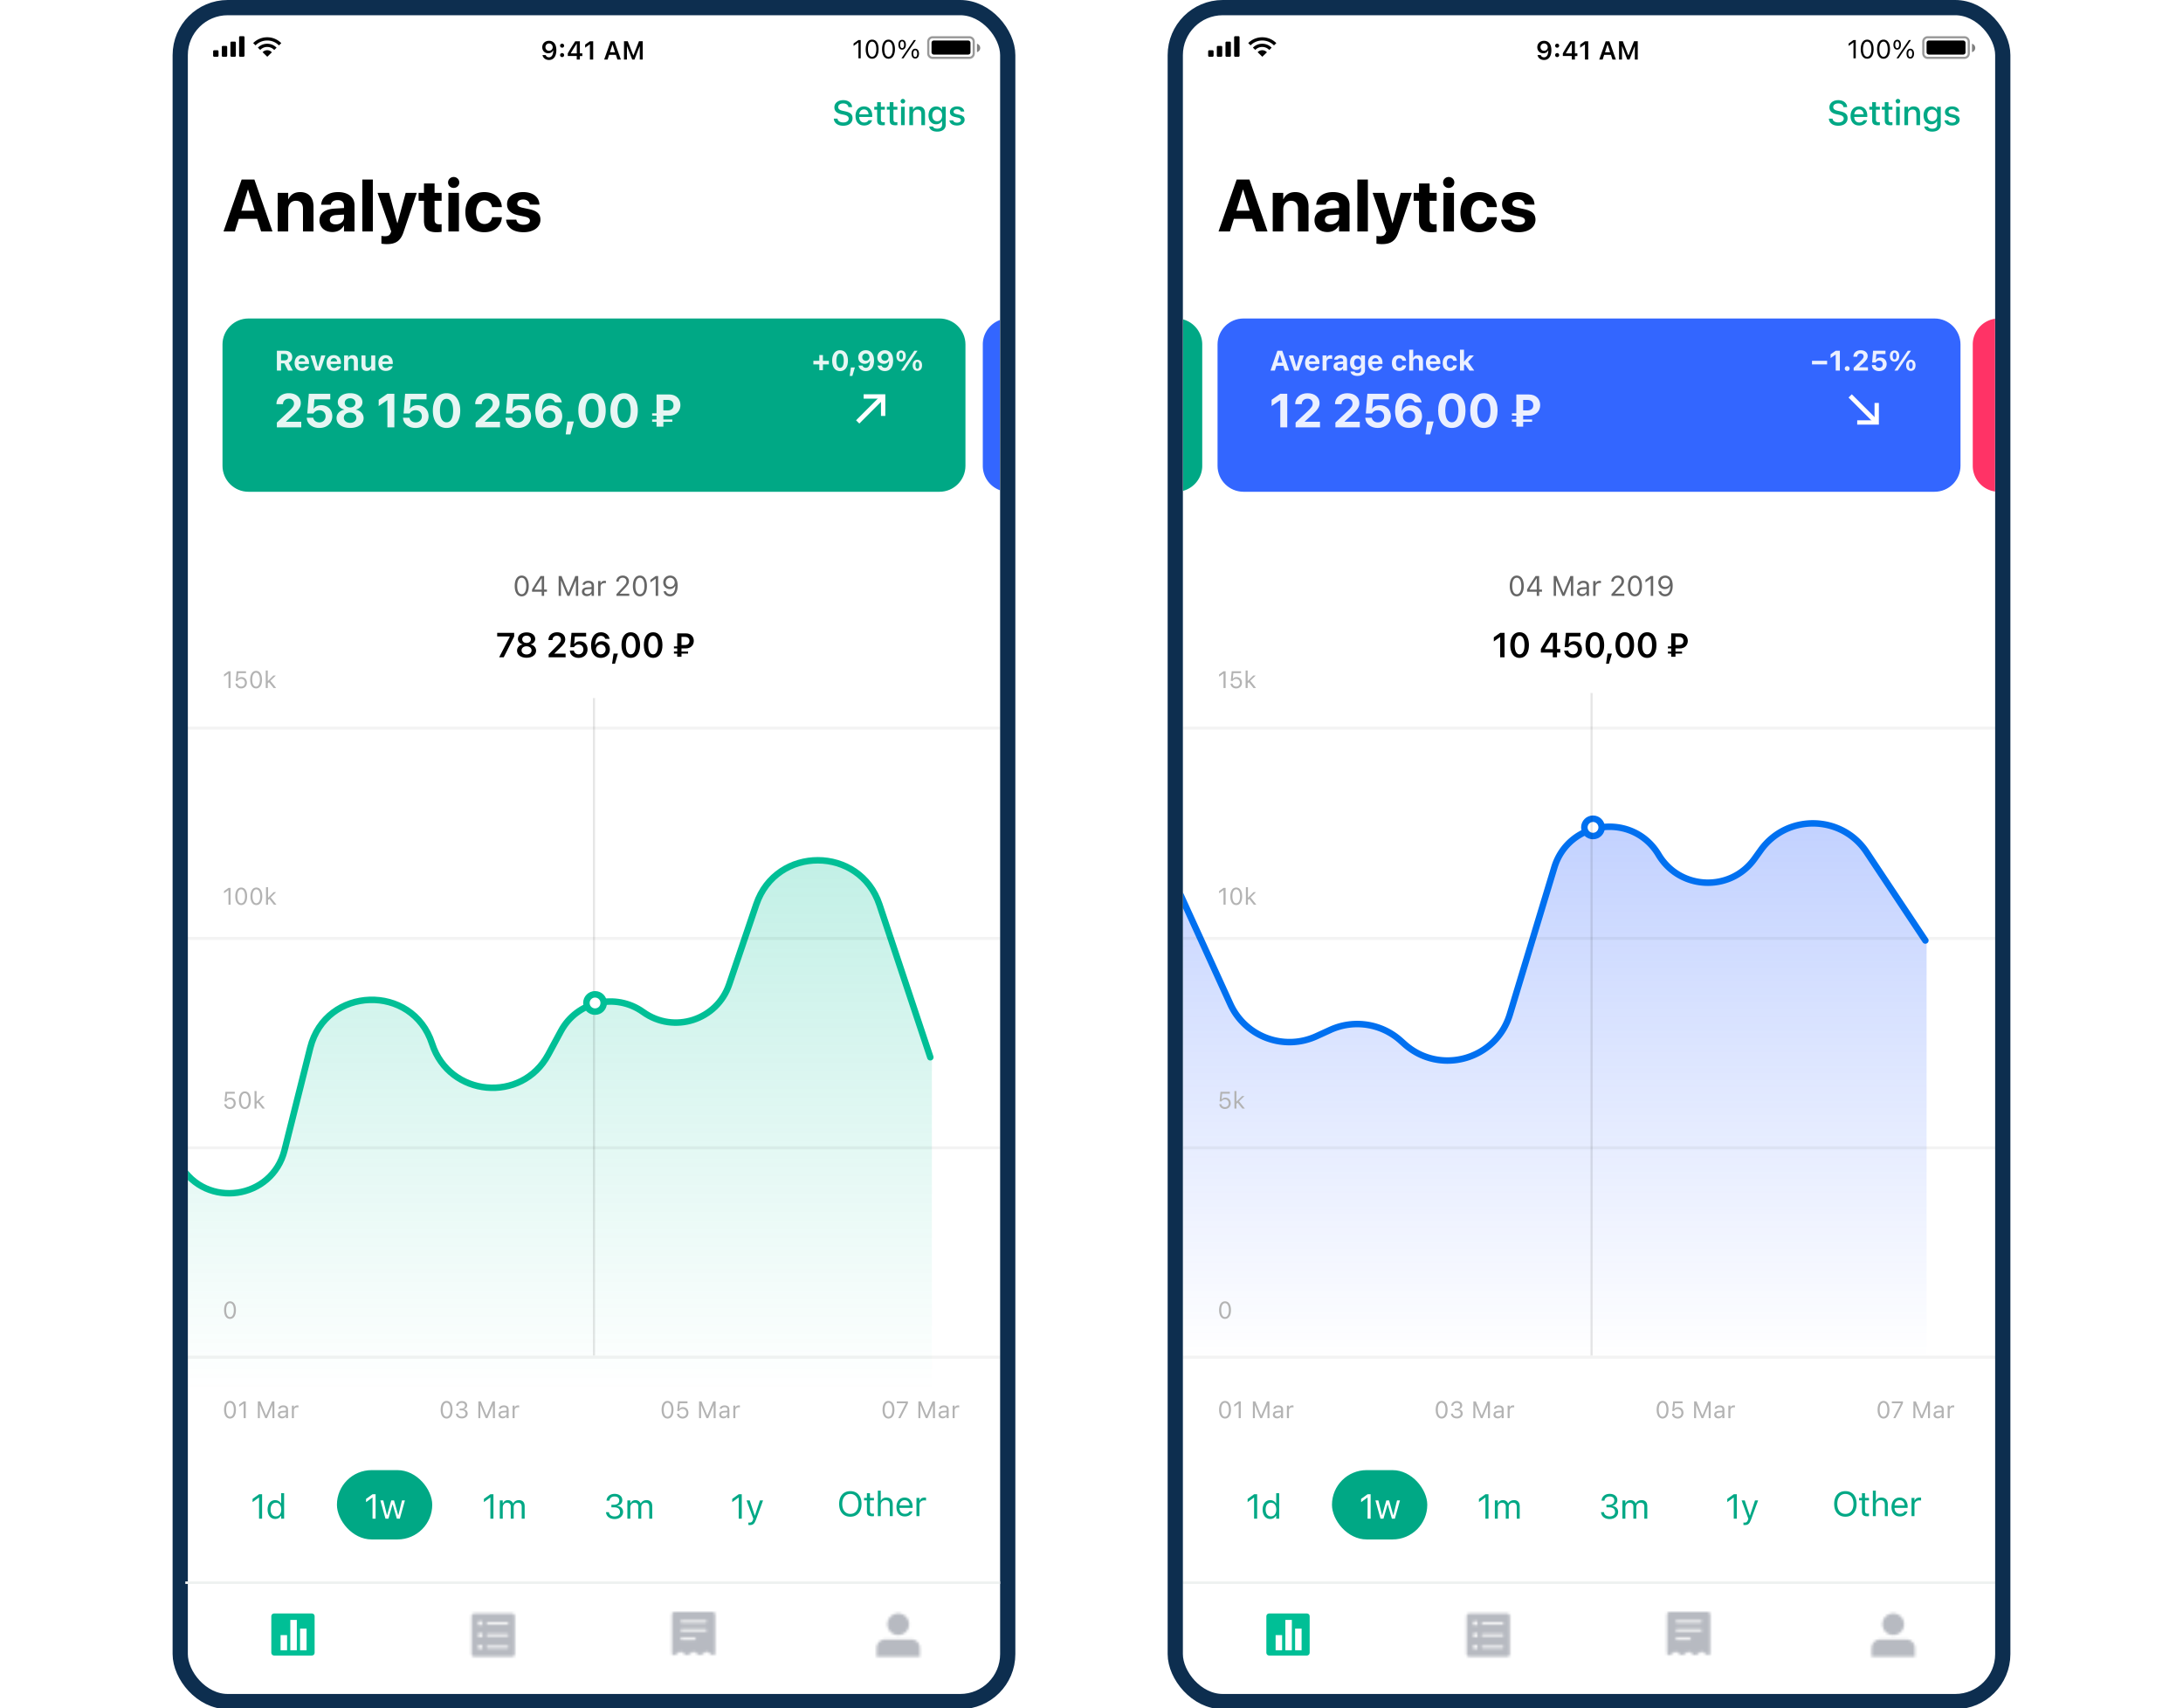 <svg xmlns="http://www.w3.org/2000/svg" width="860" height="673" fill="none" viewBox="0 0 860 673">
  <g class="case-yoomoney-lk-main" clip-path="url(#a)">
    <g class="LK_app_analitics">
      <g clip-path="url(#b)">
        <rect width="320" height="661.333" x="74" y="6" fill="#fff" rx="15.718"/>
        <g class="111">
          <path fill="url(#c)" d="m346.525 356.169 20.593 61.418v130.422H71.999l-2.5-90.509c10.8 18.011 37.982 13.985 43.097-6.384l9.625-38.33c6.117-24.359 40.314-25.483 48.018-1.579 6.75 20.946 35.323 23.568 45.773 4.201l4.975-9.221c6.337-11.744 21.544-15.259 32.391-7.487 12.086 8.658 29.101 3.187 33.875-10.892l10.756-31.722c7.871-23.214 40.724-23.158 48.516.083Z" class="Vector"/>
          <path stroke="#00BF96" stroke-linecap="round" stroke-width="2.56" d="m366.499 416.5-20.03-60.084c-7.76-23.275-40.652-23.359-48.53-.124l-10.687 31.516c-4.774 14.079-21.789 19.55-33.874 10.892v0c-10.848-7.772-26.054-4.258-32.391 7.487l-4.976 9.221c-10.45 19.367-39.022 16.745-45.773-4.201v0c-7.703-23.904-41.9-22.78-48.017 1.578l-10.126 40.325c-4.89 19.47-30.935 23.203-41.096 5.89v0" class="Vector"/>
        </g>
        <g class="Group 80">
          <path fill="#000" d="M196.649 258.934h1.8l4.113-8.187v-1.433h-6.693v1.406h4.96v.107l-4.18 8.107Zm10.793.193c2.214 0 3.754-1.147 3.754-2.793v-.014c0-1.233-.894-2.186-2.18-2.446v-.04c1.1-.294 1.833-1.1 1.833-2.134v-.013c0-1.48-1.413-2.567-3.407-2.567-1.993 0-3.406 1.087-3.406 2.567v.013c0 1.034.733 1.84 1.833 2.134v.04c-1.28.26-2.18 1.213-2.18 2.446v.014c0 1.646 1.54 2.793 3.753 2.793Zm0-5.84c-1.006 0-1.706-.587-1.706-1.427v-.013c0-.84.7-1.427 1.706-1.427 1.007 0 1.707.587 1.707 1.427v.013c0 .84-.7 1.427-1.707 1.427Zm0 4.527c-1.153 0-1.973-.667-1.973-1.594v-.013c0-.933.807-1.607 1.973-1.607 1.16 0 1.974.674 1.974 1.607v.013c0 .927-.82 1.594-1.974 1.594Zm8.701 1.12h6.68v-1.427h-4.353v-.14l1.926-1.867c1.754-1.686 2.28-2.553 2.28-3.646v-.02c0-1.62-1.346-2.76-3.22-2.76-2.006 0-3.406 1.253-3.406 3.046l.006.02 1.6.007.007-.027c0-.993.687-1.666 1.707-1.666 1 0 1.606.64 1.606 1.526v.02c0 .74-.366 1.227-1.673 2.547l-3.16 3.227v1.16Zm11.787.24c2.08 0 3.54-1.367 3.54-3.367v-.013c0-1.84-1.3-3.174-3.093-3.174-.907 0-1.654.387-2.054 1.034h-.113l.267-2.927h4.433v-1.413h-5.773l-.467 5.633h1.473c.114-.213.274-.4.447-.547.353-.32.82-.48 1.36-.48 1.1 0 1.887.787 1.887 1.907v.013c0 1.134-.774 1.927-1.9 1.927-.987 0-1.714-.627-1.84-1.413l-.007-.047h-1.587l.007.087c.127 1.58 1.453 2.78 3.42 2.78Zm8.767 0c2.087 0 3.573-1.427 3.573-3.38v-.014c0-1.826-1.293-3.173-3.14-3.173-1.32 0-2.16.673-2.513 1.433h-.133c0-.073.006-.146.006-.22.074-1.84.72-3.333 2.247-3.333.847 0 1.44.44 1.693 1.113l.027.067h1.687l-.014-.073c-.306-1.474-1.626-2.52-3.393-2.52-2.42 0-3.88 1.92-3.88 5.16v.013c0 3.467 1.787 4.927 3.84 4.927Zm-1.913-3.36v-.014c0-1.086.833-1.873 1.92-1.873 1.093 0 1.886.8 1.886 1.913v.014c0 1.073-.84 1.92-1.906 1.92-1.067 0-1.9-.86-1.9-1.96Zm6.353 5.66h1.133l1.16-4.007h-1.713l-.58 4.007Zm7.36-2.3c2.287 0 3.674-1.94 3.674-5.047v-.013c0-3.107-1.387-5.04-3.674-5.04-2.286 0-3.66 1.933-3.66 5.04v.013c0 3.107 1.374 5.047 3.66 5.047Zm0-1.394c-1.226 0-1.926-1.373-1.926-3.653v-.013c0-2.28.7-3.64 1.926-3.64 1.227 0 1.94 1.36 1.94 3.64v.013c0 2.28-.713 3.653-1.94 3.653Zm8.807 1.394c2.287 0 3.674-1.94 3.674-5.047v-.013c0-3.107-1.387-5.04-3.674-5.04-2.286 0-3.66 1.933-3.66 5.04v.013c0 3.107 1.374 5.047 3.66 5.047Zm0-1.394c-1.226 0-1.926-1.373-1.926-3.653v-.013c0-2.28.7-3.64 1.926-3.64 1.227 0 1.94 1.36 1.94 3.64v.013c0 2.28-.713 3.653-1.94 3.653Zm8.201-.32h1.293v1.274h1.68v-1.274h2.6v-.78h-2.6v-1.24h1.707c1.88 0 3.14-1.226 3.14-2.953v-.013c0-1.72-1.213-2.96-3.073-2.96h-3.454v5.146h-1.293v.78h1.293v1.24h-1.293v.78Zm2.973-3.36v-3.206h1.294c1.226 0 1.846.606 1.846 1.593v.013c0 1-.626 1.6-1.853 1.6h-1.287Z" class="â text"/>
          <path fill="#666" d="M205.533 234.931c1.728 0 2.768-1.576 2.768-4.089v-.011c0-2.514-1.04-4.084-2.768-4.084-1.728 0-2.757 1.57-2.757 4.084v.011c0 2.513 1.029 4.089 2.757 4.089Zm0-.85c-1.121 0-1.777-1.246-1.777-3.239v-.011c0-1.994.656-3.229 1.777-3.229s1.787 1.235 1.787 3.229v.011c0 1.993-.666 3.239-1.787 3.239Zm7.872.666h.954v-1.62h1.11v-.872h-1.11v-5.324h-1.414a123.25 123.25 0 0 0-3.348 5.308v.888h3.808v1.62Zm-2.811-2.486v-.065a98.99 98.99 0 0 1 2.752-4.361h.065v4.426h-2.817Zm9.489 2.486h.91v-5.969h.06l2.47 5.969h.823l2.47-5.969h.06v5.969h.91v-7.816h-1.133l-2.675 6.521h-.087l-2.676-6.521h-1.132v7.816Zm11.112.103c.785 0 1.397-.341 1.766-.964h.086v.861h.943v-3.997c0-1.214-.796-1.945-2.221-1.945-1.246 0-2.134.617-2.286 1.533l-.005.032h.942l.006-.016c.151-.455.612-.715 1.31-.715.873 0 1.311.39 1.311 1.111v.53l-1.673.103c-1.36.082-2.129.683-2.129 1.723v.011c0 1.061.839 1.733 1.95 1.733Zm-.986-1.755v-.011c0-.579.39-.894 1.278-.948l1.56-.097v.531c0 .834-.698 1.462-1.657 1.462-.677 0-1.181-.347-1.181-.937Zm5.435 1.652h.942v-3.618c0-.856.64-1.425 1.539-1.425.206 0 .384.022.579.054v-.915a3.189 3.189 0 0 0-.471-.038c-.791 0-1.338.357-1.56.97h-.087v-.867h-.942v5.839Zm7.203 0h5.059v-.877h-3.705v-.087l1.777-1.836c1.414-1.457 1.798-2.107 1.798-3.001v-.011c0-1.262-1.045-2.188-2.41-2.188-1.495 0-2.568.996-2.573 2.383l.011.005.931.006.006-.011c0-.921.623-1.533 1.56-1.533.921 0 1.479.618 1.479 1.441v.011c0 .682-.293 1.088-1.29 2.166l-2.643 2.86v.672Zm9.243.184c1.728 0 2.768-1.576 2.768-4.089v-.011c0-2.514-1.04-4.084-2.768-4.084-1.728 0-2.757 1.57-2.757 4.084v.011c0 2.513 1.029 4.089 2.757 4.089Zm0-.85c-1.121 0-1.777-1.246-1.777-3.239v-.011c0-1.994.656-3.229 1.777-3.229s1.788 1.235 1.788 3.229v.011c0 1.993-.667 3.239-1.788 3.239Zm6.215.666h.975v-7.816h-.969l-2.08 1.495v1.029l1.987-1.441h.087v6.733Zm5.722-8c-1.576 0-2.735 1.132-2.735 2.692v.011c0 1.5 1.094 2.616 2.562 2.616 1.056 0 1.793-.569 2.08-1.208h.103c0 .059 0 .124-.006.184-.059 1.63-.639 3.017-2.058 3.017-.791 0-1.338-.406-1.576-1.062l-.022-.059h-.98l.016.07c.265 1.154 1.24 1.923 2.551 1.923 1.896 0 3.006-1.56 3.006-4.225v-.011c0-2.941-1.511-3.948-2.941-3.948Zm-.005 4.468c-1.013 0-1.75-.747-1.75-1.787v-.011c0-1.013.786-1.809 1.766-1.809.991 0 1.766.812 1.766 1.842v.005c0 1.018-.769 1.76-1.782 1.76Z" class="â text"/>
        </g>
        <g class="Group 19523">
          <g class="Rectangle 6.13" filter="url(#d)">
            <path fill="#36F" d="M387.174 129.733c0-5.655 4.584-10.24 10.24-10.24a2.225 2.225 0 0 1 2.213 2.227v63.812a2.226 2.226 0 0 1-2.213 2.228c-5.656 0-10.24-4.585-10.24-10.24v-47.787Z"/>
          </g>
          <g class="Rectangle 6.4" filter="url(#e)">
            <path fill="#00A885" d="M87.652 129.733c0-5.655 4.585-10.24 10.24-10.24h272.214c5.655 0 10.24 4.585 10.24 10.24v47.787c0 5.655-4.585 10.24-10.24 10.24H97.892c-5.655 0-10.24-4.585-10.24-10.24v-47.787Z"/>
          </g>
          <path fill="#fff" fill-opacity=".9" d="M109.081 146h1.636v-2.86h1.337l1.458 2.86h1.852l-1.647-3.104c.894-.352 1.414-1.213 1.414-2.215v-.011c0-1.538-1.018-2.486-2.795-2.486h-3.255V146Zm1.636-4.052v-2.486h1.419c.818 0 1.321.488 1.321 1.24v.011c0 .769-.482 1.235-1.3 1.235h-1.44Zm8.268 4.177c1.744 0 2.513-1.008 2.697-1.755l.011-.055h-1.473l-.017.033c-.108.227-.493.596-1.186.596-.84 0-1.365-.569-1.381-1.549h4.106v-.493c0-1.804-1.084-2.996-2.822-2.996-1.739 0-2.85 1.219-2.85 3.115v.005c0 1.912 1.1 3.099 2.915 3.099Zm-.038-5.033c.688 0 1.18.445 1.278 1.311h-2.573c.098-.845.607-1.311 1.295-1.311Zm5.418 4.908h1.777l2.064-5.964h-1.663l-1.224 4.485h-.098l-1.235-4.485h-1.695l2.074 5.964Zm7.212.125c1.744 0 2.514-1.008 2.698-1.755l.011-.055h-1.474l-.016.033c-.108.227-.493.596-1.186.596-.84 0-1.365-.569-1.382-1.549h4.106v-.493c0-1.804-1.083-2.996-2.822-2.996s-2.849 1.219-2.849 3.115v.005c0 1.912 1.1 3.099 2.914 3.099Zm-.038-5.033c.688 0 1.181.445 1.279 1.311h-2.573c.097-.845.606-1.311 1.294-1.311Zm4.022 4.908h1.581v-3.45c0-.808.444-1.333 1.176-1.333.747 0 1.094.444 1.094 1.284V146h1.581v-3.857c0-1.424-.715-2.237-2.042-2.237-.85 0-1.44.406-1.711 1.051h-.098v-.921h-1.581V146Zm8.869.125c.85 0 1.457-.396 1.728-1.046h.097V146h1.582v-5.964h-1.582v3.445c0 .807-.422 1.333-1.202 1.333-.748 0-1.067-.439-1.067-1.284v-3.494h-1.582v3.857c0 1.419.688 2.232 2.026 2.232Zm7.547 0c1.745 0 2.514-1.008 2.698-1.755l.011-.055h-1.474l-.016.033c-.108.227-.493.596-1.186.596-.84 0-1.365-.569-1.381-1.549h4.105v-.493c0-1.804-1.083-2.996-2.822-2.996-1.738 0-2.849 1.219-2.849 3.115v.005c0 1.912 1.1 3.099 2.914 3.099Zm-.038-5.033c.688 0 1.181.445 1.279 1.311h-2.573c.097-.845.607-1.311 1.294-1.311Zm168.491 2.465h2.34v2.27h1.425v-2.27h2.345v-1.425h-2.345v-2.269h-1.425v2.269h-2.34v1.425Zm10.511 2.643c1.934 0 3.104-1.581 3.104-4.105v-.011c0-2.53-1.17-4.101-3.104-4.101-1.928 0-3.104 1.571-3.104 4.101v.011c0 2.524 1.176 4.105 3.104 4.105Zm0-1.294c-.921 0-1.446-1.046-1.446-2.811v-.011c0-1.772.525-2.806 1.446-2.806.926 0 1.452 1.034 1.452 2.806v.011c0 1.765-.526 2.811-1.452 2.811Zm3.799 3.196h1.056l.986-3.353h-1.565l-.477 3.353Zm6.361-10.124c-1.76 0-2.995 1.181-2.995 2.779v.01c0 1.479 1.024 2.563 2.546 2.563 1.083 0 1.733-.542 2.015-1.143h.108v.173c-.059 1.425-.558 2.535-1.69 2.535-.628 0-1.072-.33-1.262-.818l-.016-.049h-1.603l.01.049c.244 1.224 1.365 2.118 2.877 2.118 2.004 0 3.239-1.555 3.239-4.171v-.011c0-2.746-1.419-4.035-3.229-4.035Zm0 4.144c-.817 0-1.413-.591-1.413-1.414v-.011a1.41 1.41 0 0 1 1.424-1.419c.797 0 1.419.634 1.419 1.452v.01c0 .807-.622 1.382-1.43 1.382Zm7.516-4.144c-1.761 0-2.996 1.181-2.996 2.779v.01c0 1.479 1.024 2.563 2.546 2.563 1.083 0 1.733-.542 2.015-1.143h.108v.173c-.059 1.425-.558 2.535-1.69 2.535-.628 0-1.072-.33-1.262-.818l-.016-.049h-1.603l.01.049c.244 1.224 1.365 2.118 2.877 2.118 2.004 0 3.239-1.555 3.239-4.171v-.011c0-2.746-1.419-4.035-3.228-4.035Zm0 4.144c-.818 0-1.414-.591-1.414-1.414v-.011c0-.796.634-1.419 1.424-1.419.797 0 1.42.634 1.42 1.452v.01c0 .807-.623 1.382-1.43 1.382Zm6.372.346c1.148 0 1.847-.845 1.847-2.199v-.005c0-1.354-.699-2.194-1.847-2.194-1.143 0-1.847.84-1.847 2.194v.005c0 1.354.704 2.199 1.847 2.199Zm1.202 3.532 5.26-7.816H360.2L354.94 146h1.251Zm-1.202-4.398c-.472 0-.737-.482-.737-1.333v-.005c0-.856.265-1.327.737-1.327.476 0 .742.471.742 1.327v.005c0 .851-.266 1.333-.742 1.333Zm6.408 4.512c1.148 0 1.847-.845 1.847-2.199v-.006c0-1.354-.699-2.194-1.847-2.194-1.143 0-1.847.84-1.847 2.194v.006c0 1.354.704 2.199 1.847 2.199Zm0-.867c-.472 0-.737-.482-.737-1.332v-.006c0-.856.265-1.327.737-1.327.476 0 .742.471.742 1.327v.006c0 .85-.266 1.332-.742 1.332Z" class="ÐÐ°ÑÑÑÐ¾Ð¹ÐºÐ¸ Ð¼Ð°Ð³Ð°Ð·Ð¸Ð½Ð°"/>
          <g class="ic_arrow-grow_m">
            <g class="Group 4">
              <path fill="#fff" d="M340.238 157.04v-1.707h8.534v8.533h-1.707v-6.826h-6.827Z" class="Vector 1"/>
              <path fill="#fff" fill-rule="evenodd" d="m347.919 157.467-9.387 9.386-1.28-1.28 9.387-9.386 1.28 1.28Z" class="Vector 2 (Stroke)" clip-rule="evenodd"/>
            </g>
          </g>
          <path fill="#fff" fill-opacity=".9" d="M109.068 168.359h9.616v-2.2h-5.995v-.11l2.768-2.53c2.282-2.099 3.043-3.144 3.043-4.748v-.018c0-2.255-1.925-3.85-4.721-3.85-2.795 0-4.867 1.751-4.867 4.244v.073h2.567l.009-.082c.036-1.192.953-2.081 2.31-2.081 1.173 0 1.998.77 2.007 1.852v.018c0 .917-.357 1.567-2.062 3.162l-4.675 4.373v1.897Zm16.724.23c3.025 0 5.115-1.88 5.115-4.648v-.018c0-2.494-1.815-4.299-4.327-4.299-1.338 0-2.429.54-2.979 1.43h-.055l.321-3.722h6.242v-2.2h-8.442l-.605 7.764h2.411c.156-.275.366-.532.632-.733.449-.358 1.027-.559 1.705-.559 1.43 0 2.448.98 2.457 2.374v.018c0 1.412-1.018 2.402-2.466 2.402-1.274 0-2.2-.77-2.392-1.769l-.019-.065h-2.557l.009.138c.165 2.209 2.072 3.887 4.95 3.887Zm12.131 0c3.154 0 5.326-1.568 5.326-3.841v-.019c0-1.714-1.274-2.979-3.043-3.327v-.055c1.522-.376 2.567-1.485 2.567-2.897v-.018c0-2.044-1.999-3.529-4.85-3.529-2.86 0-4.849 1.485-4.849 3.529v.018c0 1.412 1.036 2.521 2.567 2.897v.055c-1.778.348-3.053 1.613-3.053 3.327v.019c0 2.273 2.182 3.841 5.335 3.841Zm0-8.076c-1.246 0-2.117-.743-2.117-1.806v-.018c0-1.055.88-1.788 2.117-1.788 1.238 0 2.109.733 2.109 1.788v.018c0 1.063-.862 1.806-2.109 1.806Zm0 6.059c-1.448 0-2.465-.843-2.465-2.008v-.018c0-1.173 1.008-2.026 2.465-2.026 1.458 0 2.457.853 2.457 2.026v.018c0 1.165-1.017 2.008-2.457 2.008Zm14.694 1.787h2.74v-13.227h-2.75l-3.419 2.374v2.457l3.374-2.292h.055v10.688Zm11.104.23c3.025 0 5.115-1.88 5.115-4.648v-.018c0-2.494-1.815-4.299-4.326-4.299-1.339 0-2.429.54-2.979 1.43h-.055l.32-3.722h6.243v-2.2h-8.443l-.605 7.764h2.411a2.4 2.4 0 0 1 .633-.733c.449-.358 1.026-.559 1.705-.559 1.43 0 2.447.98 2.456 2.374v.018c0 1.412-1.017 2.402-2.465 2.402-1.275 0-2.2-.77-2.393-1.769l-.018-.065h-2.558l.009.138c.165 2.209 2.072 3.887 4.95 3.887Zm12.196 0c3.355 0 5.39-2.631 5.39-6.839v-.018c0-4.208-2.035-6.829-5.39-6.829-3.355 0-5.39 2.621-5.39 6.829v.018c0 4.208 2.035 6.839 5.39 6.839Zm0-2.219c-1.65 0-2.594-1.714-2.594-4.62v-.018c0-2.906.944-4.611 2.594-4.611s2.594 1.705 2.594 4.611v.018c0 2.906-.944 4.62-2.594 4.62Zm11.448 1.989h9.616v-2.2h-5.995v-.11l2.769-2.53c2.282-2.099 3.043-3.144 3.043-4.748v-.018c0-2.255-1.925-3.85-4.721-3.85-2.796 0-4.867 1.751-4.867 4.244v.073h2.566l.009-.082c.037-1.192.954-2.081 2.31-2.081 1.174 0 1.999.77 2.008 1.852v.018c0 .917-.358 1.567-2.063 3.162l-4.675 4.373v1.897Zm16.724.23c3.025 0 5.115-1.88 5.115-4.648v-.018c0-2.494-1.815-4.299-4.326-4.299-1.339 0-2.429.54-2.979 1.43h-.055l.32-3.722h6.243v-2.2h-8.443l-.605 7.764h2.411a2.4 2.4 0 0 1 .633-.733c.449-.358 1.026-.559 1.705-.559 1.43 0 2.447.98 2.456 2.374v.018c0 1.412-1.017 2.402-2.465 2.402-1.275 0-2.2-.77-2.393-1.769l-.018-.065h-2.558l.009.138c.165 2.209 2.072 3.887 4.95 3.887Zm12.306 0c2.943 0 5.097-1.925 5.097-4.63v-.018c0-2.475-1.751-4.29-4.309-4.29-1.787 0-3.089.898-3.611 2.127h-.055c0-.138.009-.321.018-.504.101-2.338.944-4.18 2.878-4.18 1.082 0 1.815.54 2.145 1.338l.028.082h2.732l-.019-.091c-.394-2.044-2.319-3.52-4.876-3.52-3.447 0-5.546 2.603-5.546 6.939v.018c0 4.483 2.328 6.729 5.518 6.729Zm-2.457-4.565v-.019c0-1.347 1.064-2.31 2.448-2.31 1.375 0 2.411.972 2.411 2.347v.018c0 1.302-1.091 2.329-2.439 2.329-1.356 0-2.42-1.036-2.42-2.365Zm8.924 7.095h1.851l1.348-5.07h-2.53l-.669 5.07Zm10.371-2.53c3.355 0 5.39-2.631 5.39-6.839v-.018c0-4.208-2.035-6.829-5.39-6.829-3.355 0-5.39 2.621-5.39 6.829v.018c0 4.208 2.035 6.839 5.39 6.839Zm0-2.219c-1.65 0-2.594-1.714-2.594-4.62v-.018c0-2.906.944-4.611 2.594-4.611s2.594 1.705 2.594 4.611v.018c0 2.906-.944 4.62-2.594 4.62Zm12.636 2.219c3.355 0 5.39-2.631 5.39-6.839v-.018c0-4.208-2.035-6.829-5.39-6.829-3.355 0-5.39 2.621-5.39 6.829v.018c0 4.208 2.035 6.839 5.39 6.839Zm0-2.219c-1.65 0-2.594-1.714-2.594-4.62v-.018c0-2.906.944-4.611 2.594-4.611s2.594 1.705 2.594 4.611v.018c0 2.906-.944 4.62-2.594 4.62Zm11.036-.192h1.741v1.906h2.686v-1.906h3.52v-.917h-3.52v-1.512h2.255c2.658 0 4.455-1.678 4.455-4.153v-.018c0-2.466-1.787-4.171-4.446-4.171h-4.95v7.425h-1.741v.917h1.741v1.512h-1.741v.917Zm4.427-4.492v-4.143h1.503c1.641 0 2.485.742 2.485 2.062v.019c0 1.32-.853 2.062-2.485 2.062h-1.503Z" class="ÐÐ°ÑÑÑÐ¾Ð¹ÐºÐ¸ Ð¼Ð°Ð³Ð°Ð·Ð¸Ð½Ð°"/>
        </g>
        <g class="Group 76">
          <path fill="#000" fill-opacity=".05" fill-rule="evenodd" d="M74 534.067h320v1.194H74v-1.194Z" class="Rectangle 8.2" clip-rule="evenodd"/>
          <path fill="#000" fill-opacity=".05" fill-rule="evenodd" d="M74 451.579h320v1.194H74v-1.194Z" class="Rectangle 8" clip-rule="evenodd"/>
          <path fill="#000" fill-opacity=".05" fill-rule="evenodd" d="M74 286.234h320v1.194H74v-1.194Z" class="Rectangle 8 Copy 2" clip-rule="evenodd"/>
          <path fill="#000" fill-opacity=".05" fill-rule="evenodd" d="M74 369.097h320v1.193H74v-1.193Z" class="Rectangle 8 Copy 2.1" clip-rule="evenodd"/>
          <path fill="#B3B3B3" d="M90.01 271.058h.824v-6.614h-.82l-1.76 1.265v.871l1.682-1.219h.073v5.697Zm4.968.155c1.343 0 2.3-.93 2.3-2.264v-.009c0-1.279-.893-2.209-2.135-2.209-.6 0-1.119.243-1.412.687h-.073l.224-2.236h3.03v-.738h-3.68l-.349 3.799h.715c.083-.155.188-.284.303-.394.284-.27.66-.403 1.1-.403.857 0 1.47.628 1.47 1.508v.009c0 .894-.604 1.522-1.484 1.522-.775 0-1.348-.504-1.426-1.137l-.004-.037h-.793l.005.051c.096 1.059.976 1.851 2.209 1.851Zm5.903 0c1.462 0 2.342-1.333 2.342-3.46v-.009c0-2.127-.88-3.456-2.342-3.456-1.462 0-2.333 1.329-2.333 3.456v.009c0 2.127.871 3.46 2.333 3.46Zm0-.719c-.949 0-1.503-1.054-1.503-2.741v-.009c0-1.687.554-2.732 1.503-2.732.949 0 1.513 1.045 1.513 2.732v.009c0 1.687-.564 2.741-1.513 2.741Zm3.809.564h.798v-1.875l.462-.449 1.852 2.324h1.004l-2.296-2.865 2.154-2.076h-.967l-2.136 2.159h-.073v-4.121h-.798v6.903Z" class="15 K"/>
          <path fill="#B3B3B3" d="M90.01 356.401h.824v-6.613h-.82l-1.76 1.265v.87l1.682-1.219h.073v5.697Zm5.009.156c1.462 0 2.342-1.334 2.342-3.46v-.009c0-2.127-.88-3.456-2.342-3.456-1.462 0-2.333 1.329-2.333 3.456v.009c0 2.126.87 3.46 2.333 3.46Zm0-.719c-.949 0-1.503-1.055-1.503-2.741v-.009c0-1.687.554-2.732 1.503-2.732.949 0 1.512 1.045 1.512 2.732v.009c0 1.686-.563 2.741-1.512 2.741Zm5.972.719c1.462 0 2.342-1.334 2.342-3.46v-.009c0-2.127-.88-3.456-2.342-3.456-1.462 0-2.333 1.329-2.333 3.456v.009c0 2.126.871 3.46 2.333 3.46Zm0-.719c-.949 0-1.503-1.055-1.503-2.741v-.009c0-1.687.554-2.732 1.503-2.732.949 0 1.513 1.045 1.513 2.732v.009c0 1.686-.564 2.741-1.513 2.741Zm3.809.563h.798v-1.874l.462-.449 1.852 2.323h1.004l-2.296-2.864 2.154-2.076h-.967l-2.136 2.158h-.073v-4.12h-.798v6.902Z" class="10 K"/>
          <path fill="#B3B3B3" d="M90.564 436.88c1.343 0 2.3-.93 2.3-2.264v-.009c0-1.279-.893-2.209-2.135-2.209-.6 0-1.119.243-1.412.687h-.073l.224-2.236h3.03v-.738h-3.68l-.349 3.799h.715c.083-.155.188-.284.303-.394.284-.27.66-.403 1.1-.403.857 0 1.47.628 1.47 1.508v.009c0 .894-.604 1.522-1.484 1.522-.775 0-1.348-.504-1.425-1.137l-.005-.037h-.793l.005.051c.096 1.059.976 1.851 2.209 1.851Zm5.903 0c1.462 0 2.342-1.333 2.342-3.46v-.009c0-2.127-.88-3.456-2.342-3.456-1.462 0-2.333 1.329-2.333 3.456v.009c0 2.127.871 3.46 2.333 3.46Zm0-.719c-.948 0-1.503-1.054-1.503-2.741v-.009c0-1.687.555-2.732 1.503-2.732.949 0 1.513 1.045 1.513 2.732v.009c0 1.687-.564 2.741-1.513 2.741Zm3.809.564h.798v-1.875l.463-.449 1.851 2.324h1.004l-2.296-2.865 2.154-2.076h-.967l-2.136 2.159h-.073v-4.121h-.798v6.903Zm-9.671 82.848c1.462 0 2.342-1.334 2.342-3.461v-.009c0-2.126-.88-3.456-2.342-3.456-1.462 0-2.333 1.33-2.333 3.456v.009c0 2.127.87 3.461 2.333 3.461Zm0-.72c-.949 0-1.503-1.054-1.503-2.741v-.009c0-1.686.554-2.731 1.503-2.731.949 0 1.513 1.045 1.513 2.731v.009c0 1.687-.564 2.741-1.513 2.741Z" class="5 K"/>
          <path fill="#B3B3B3" d="M90.605 558.834c1.462 0 2.342-1.334 2.342-3.461v-.009c0-2.127-.88-3.456-2.342-3.456-1.462 0-2.333 1.329-2.333 3.456v.009c0 2.127.87 3.461 2.333 3.461Zm0-.72c-.949 0-1.503-1.054-1.503-2.741v-.009c0-1.687.554-2.732 1.503-2.732.949 0 1.513 1.045 1.513 2.732v.009c0 1.687-.564 2.741-1.513 2.741Zm5.376.564h.825v-6.614h-.82l-1.76 1.265v.871l1.682-1.219h.073v5.697Zm5.602 0h.77v-5.051h.05l2.09 5.051h.697l2.09-5.051h.05v5.051h.77v-6.614h-.958l-2.264 5.518h-.073l-2.265-5.518h-.957v6.614Zm9.519.087c.665 0 1.183-.289 1.494-.816h.074v.729h.797v-3.383c0-1.026-.673-1.645-1.879-1.645-1.054 0-1.806.522-1.934 1.297l-.005.027h.798l.004-.013c.129-.385.518-.605 1.11-.605.738 0 1.109.33 1.109.939v.449l-1.416.087c-1.151.069-1.802.578-1.802 1.458v.009c0 .898.711 1.467 1.65 1.467Zm-.834-1.485v-.009c0-.491.33-.757 1.082-.802l1.32-.083v.449c0 .706-.591 1.238-1.403 1.238-.573 0-.999-.294-.999-.793Zm4.716 1.398h.798v-3.062c0-.724.541-1.205 1.302-1.205.174 0 .325.018.49.045v-.774a2.642 2.642 0 0 0-.399-.032c-.669 0-1.132.302-1.32.82h-.073v-.733h-.798v4.941Zm60.954.156c1.462 0 2.342-1.334 2.342-3.461v-.009c0-2.127-.88-3.456-2.342-3.456-1.462 0-2.333 1.329-2.333 3.456v.009c0 2.127.871 3.461 2.333 3.461Zm0-.72c-.949 0-1.503-1.054-1.503-2.741v-.009c0-1.687.554-2.732 1.503-2.732.949 0 1.512 1.045 1.512 2.732v.009c0 1.687-.563 2.741-1.512 2.741Zm6.009.674c1.324 0 2.296-.816 2.296-1.921v-.009c0-.939-.655-1.54-1.618-1.622v-.019c.825-.174 1.403-.733 1.403-1.549v-.009c0-1.004-.83-1.705-2.09-1.705-1.238 0-2.09.72-2.196 1.797l-.004.045h.793l.004-.045c.069-.67.624-1.082 1.403-1.082.806 0 1.26.399 1.26 1.091v.009c0 .66-.55 1.146-1.338 1.146h-.793v.696h.829c.926 0 1.508.454 1.508 1.265v.01c0 .701-.591 1.187-1.457 1.187-.88 0-1.481-.449-1.545-1.1l-.004-.046h-.793l.004.055c.087 1.045.972 1.806 2.338 1.806Zm6.499-.11h.77v-5.051h.051l2.09 5.051h.696l2.09-5.051h.051v5.051h.77v-6.614h-.958l-2.264 5.518h-.074l-2.264-5.518h-.958v6.614Zm9.566.087c.665 0 1.182-.289 1.494-.816h.073v.729h.798v-3.383c0-1.026-.674-1.645-1.879-1.645-1.054 0-1.806.522-1.934 1.297l-.005.027h.798l.004-.013c.128-.385.518-.605 1.109-.605.738 0 1.109.33 1.109.939v.449l-1.416.087c-1.15.069-1.801.578-1.801 1.458v.009c0 .898.71 1.467 1.65 1.467Zm-.834-1.485v-.009c0-.491.33-.757 1.081-.802l1.32-.083v.449c0 .706-.591 1.238-1.402 1.238-.573 0-.999-.294-.999-.793Zm4.762 1.398h.797v-3.062c0-.724.541-1.205 1.302-1.205.174 0 .326.018.491.045v-.774a2.654 2.654 0 0 0-.399-.032c-.669 0-1.132.302-1.32.82h-.074v-.733h-.797v4.941Z" class="1.02"/>
          <path fill="#B3B3B3" d="M262.978 558.834c1.462 0 2.342-1.334 2.342-3.461v-.009c0-2.127-.88-3.456-2.342-3.456-1.462 0-2.333 1.329-2.333 3.456v.009c0 2.127.871 3.461 2.333 3.461Zm0-.72c-.949 0-1.503-1.054-1.503-2.741v-.009c0-1.687.554-2.732 1.503-2.732.949 0 1.513 1.045 1.513 2.732v.009c0 1.687-.564 2.741-1.513 2.741Zm5.931.72c1.343 0 2.301-.931 2.301-2.265v-.009c0-1.279-.894-2.209-2.136-2.209-.6 0-1.118.243-1.412.688h-.073l.225-2.237h3.029v-.738h-3.68l-.349 3.8h.715c.083-.156.188-.285.303-.395.284-.27.66-.403 1.1-.403.857 0 1.471.628 1.471 1.508v.009c0 .894-.605 1.522-1.485 1.522-.774 0-1.347-.504-1.425-1.137l-.005-.037h-.793l.005.051c.096 1.059.976 1.852 2.209 1.852Zm6.495-.156h.77v-5.051h.05l2.09 5.051h.697l2.09-5.051h.05v5.051h.77v-6.614h-.958l-2.264 5.518h-.073l-2.264-5.518h-.958v6.614Zm9.565.087c.665 0 1.183-.289 1.495-.816h.073v.729h.797v-3.383c0-1.026-.673-1.645-1.879-1.645-1.054 0-1.806.522-1.934 1.297l-.004.027h.797l.005-.013c.128-.385.518-.605 1.109-.605.738 0 1.109.33 1.109.939v.449l-1.416.087c-1.151.069-1.802.578-1.802 1.458v.009c0 .898.711 1.467 1.65 1.467Zm-.834-1.485v-.009c0-.491.33-.757 1.082-.802l1.32-.083v.449c0 .706-.591 1.238-1.403 1.238-.572 0-.999-.294-.999-.793Zm4.763 1.398h.797v-3.062c0-.724.541-1.205 1.302-1.205.174 0 .325.018.49.045v-.774a2.642 2.642 0 0 0-.399-.032c-.669 0-1.132.302-1.32.82h-.073v-.733h-.797v4.941Z" class="1.03"/>
          <path fill="#B3B3B3" d="M350.018 558.834c1.462 0 2.342-1.334 2.342-3.461v-.009c0-2.127-.88-3.456-2.342-3.456-1.462 0-2.333 1.329-2.333 3.456v.009c0 2.127.871 3.461 2.333 3.461Zm0-.72c-.949 0-1.503-1.054-1.503-2.741v-.009c0-1.687.554-2.732 1.503-2.732.949 0 1.513 1.045 1.513 2.732v.009c0 1.687-.564 2.741-1.513 2.741Zm3.85.564h.866l2.943-5.849v-.765H353.3v.738h3.538v.064l-2.97 5.812Zm7.934 0h.77v-5.051h.051l2.09 5.051h.696l2.09-5.051h.051v5.051h.77v-6.614h-.958l-2.264 5.518h-.074l-2.264-5.518h-.958v6.614Zm9.566.087c.664 0 1.182-.289 1.494-.816h.073v.729h.798v-3.383c0-1.026-.674-1.645-1.879-1.645-1.054 0-1.806.522-1.934 1.297l-.005.027h.797l.005-.013c.128-.385.518-.605 1.109-.605.738 0 1.109.33 1.109.939v.449l-1.416.087c-1.15.069-1.801.578-1.801 1.458v.009c0 .898.71 1.467 1.65 1.467Zm-.834-1.485v-.009c0-.491.33-.757 1.081-.802l1.32-.083v.449c0 .706-.591 1.238-1.402 1.238-.573 0-.999-.294-.999-.793Zm4.762 1.398h.797v-3.062c0-.724.541-1.205 1.302-1.205.174 0 .325.018.49.045v-.774a2.627 2.627 0 0 0-.398-.032c-.669 0-1.132.302-1.32.82h-.074v-.733h-.797v4.941Z" class="1.04"/>
        </g>
        <path stroke="#000" stroke-opacity=".1" stroke-width=".853" d="M234 275v259" class="Vector 2"/>
        <g class="Group 79">
          <g class="Group 52">
            <path fill="#00A885" d="M102.057 598.275h1.2v-9.62h-1.193l-2.56 1.84v1.267l2.446-1.773h.107v8.286Zm6.367.127c1 0 1.8-.473 2.24-1.273h.107v1.146h1.16v-10.04h-1.16v3.987h-.107c-.393-.767-1.253-1.26-2.24-1.26-1.827 0-3.013 1.46-3.013 3.713v.014c0 2.24 1.193 3.713 3.013 3.713Zm.267-1.027c-1.314 0-2.094-1.013-2.094-2.686v-.014c0-1.673.78-2.686 2.094-2.686 1.306 0 2.106 1.026 2.106 2.686v.014c0 1.66-.8 2.686-2.106 2.686Z" class="ÐÐµÐ´ÐµÐ»Ñ"/>
          </g>
          <g class="Group 51">
            <path fill="#00A885" d="M193.189 598.275h1.2v-9.62h-1.193l-2.56 1.84v1.267l2.446-1.773h.107v8.286Zm3.714 0h1.16v-4.453c0-1.013.713-1.833 1.653-1.833.907 0 1.493.553 1.493 1.406v4.88h1.16v-4.62c0-.913.66-1.666 1.66-1.666 1.014 0 1.5.526 1.5 1.586v4.7h1.16v-4.966c0-1.507-.82-2.347-2.286-2.347-.994 0-1.814.5-2.2 1.26h-.107c-.333-.747-1.013-1.26-1.987-1.26-.94 0-1.62.447-1.94 1.22h-.106v-1.093h-1.16v7.186Z" class="ÐÐµÐ´ÐµÐ»Ñ"/>
          </g>
          <g class="Group 87">
            <path fill="#00A885" d="M242.141 598.435c1.927 0 3.34-1.186 3.34-2.793v-.013c0-1.367-.953-2.24-2.353-2.36v-.027c1.2-.253 2.04-1.067 2.04-2.253v-.014c0-1.46-1.207-2.48-3.04-2.48-1.8 0-3.04 1.047-3.194 2.614l-.006.066h1.153l.007-.066c.1-.974.906-1.574 2.04-1.574 1.173 0 1.833.58 1.833 1.587v.013c0 .96-.8 1.667-1.947 1.667h-1.153v1.013h1.207c1.346 0 2.193.66 2.193 1.84v.014c0 1.02-.86 1.726-2.12 1.726-1.28 0-2.153-.653-2.247-1.6l-.006-.066h-1.154l.007.08c.127 1.52 1.413 2.626 3.4 2.626Zm5.02-.16h1.16v-4.453c0-1.013.714-1.833 1.654-1.833.906 0 1.493.553 1.493 1.406v4.88h1.16v-4.62c0-.913.66-1.666 1.66-1.666 1.013 0 1.5.526 1.5 1.586v4.7h1.16v-4.966c0-1.507-.82-2.347-2.287-2.347-.993 0-1.813.5-2.2 1.26h-.106c-.334-.747-1.014-1.26-1.987-1.26-.94 0-1.62.447-1.94 1.22h-.107v-1.093h-1.16v7.186Z" class="ÐÐµÐ´ÐµÐ»Ñ"/>
          </g>
          <g class="Group 88">
            <path fill="#00A885" d="M291.017 598.275h1.2v-9.62h-1.193l-2.56 1.84v1.267l2.446-1.773h.107v8.286Zm4.327 2.52c1.273 0 1.867-.466 2.46-2.08l2.807-7.626h-1.22l-1.967 5.913h-.107l-1.973-5.913h-1.24l2.66 7.193-.133.427c-.26.826-.66 1.126-1.32 1.126-.16 0-.34-.006-.48-.033v.953c.16.027.36.04.513.04Z" class="ÐÐµÐ´ÐµÐ»Ñ"/>
          </g>
          <g class="Group 86">
            <rect width="37.547" height="27.307" x="132.734" y="579.156" fill="#00A885" class="Rectangle 4 Copy 8.1" rx="13.653"/>
            <path fill="#fff" d="M146.763 598.276h1.2v-9.62h-1.193l-2.56 1.84v1.267l2.447-1.773h.106v8.286Zm5.101 0h1.16l1.6-5.56h.106l1.607 5.56h1.167l2.013-7.186h-1.153l-1.414 5.746h-.106l-1.607-5.746h-1.1l-1.607 5.746h-.106l-1.414-5.746h-1.16l2.014 7.186Z" class="ÐÐµÐ´ÐµÐ»Ñ"/>
          </g>
          <g class="Group 85">
            <path fill="#00A885" d="M334.995 597.502c2.747 0 4.414-1.967 4.414-5.033v-.014c0-3.08-1.68-5.026-4.414-5.026-2.72 0-4.413 1.94-4.413 5.026v.014c0 3.073 1.653 5.033 4.413 5.033Zm0-1.107c-2 0-3.186-1.546-3.186-3.926v-.014c0-2.4 1.226-3.92 3.186-3.92 1.967 0 3.187 1.52 3.187 3.92v.014c0 2.38-1.213 3.926-3.187 3.926Zm8.627.934c.227 0 .447-.027.673-.067v-.987a4.83 4.83 0 0 1-.533.027c-.747 0-1.04-.34-1.04-1.187v-4.066h1.573v-.96h-1.573v-1.86h-1.2v1.86h-1.133v.96h1.133v4.36c0 1.373.62 1.92 2.1 1.92Zm2.2-.054h1.16v-4.253c0-1.26.727-2.033 1.874-2.033 1.146 0 1.68.62 1.68 1.913v4.373h1.16v-4.653c0-1.707-.9-2.66-2.514-2.66-1.06 0-1.733.447-2.093 1.207h-.107v-3.934h-1.16v10.04Zm10.634.127c1.693 0 2.72-.96 2.967-1.933l.013-.054h-1.16l-.027.06c-.193.434-.793.894-1.766.894-1.28 0-2.1-.867-2.134-2.354h5.174v-.453c0-2.147-1.187-3.6-3.14-3.6-1.954 0-3.22 1.52-3.22 3.74v.007c0 2.253 1.24 3.693 3.293 3.693Zm-.08-6.407c1.06 0 1.847.674 1.967 2.094h-3.974c.127-1.367.94-2.094 2.007-2.094Zm4.674 6.28h1.16v-4.453c0-1.053.786-1.753 1.893-1.753.253 0 .473.026.713.066v-1.126a3.883 3.883 0 0 0-.58-.047c-.973 0-1.646.44-1.92 1.193h-.106v-1.066h-1.16v7.186Z" class="â text"/>
          </g>
        </g>
        <circle cx="234.426" cy="395.121" r="3.413" fill="#fff" stroke="#00BF96" stroke-width="2.56" class="Ellipse"/>
        <g class="large">
          <path fill="#fff" d="M74 6h320v98.987H74z"/>
          <g class="label">
            <g class="â³ label">
              <path fill="#00A885" d="M332.19 49.537c2.24 0 3.673-1.147 3.673-2.987v-.006c0-1.427-.826-2.24-2.846-2.674l-1.047-.233c-1.247-.267-1.753-.733-1.753-1.447v-.006c0-.907.833-1.434 1.96-1.434 1.166-.006 1.92.567 2.046 1.354l.014.086h1.446l-.006-.093c-.107-1.493-1.44-2.647-3.48-2.647s-3.48 1.147-3.487 2.807v.007c0 1.42.84 2.326 2.793 2.74l1.054.226c1.273.274 1.793.754 1.793 1.494v.006c0 .894-.873 1.507-2.1 1.507-1.287 0-2.213-.56-2.293-1.433l-.007-.074h-1.467l.007.087c.133 1.62 1.527 2.72 3.7 2.72Zm8.24-.093c1.854 0 2.854-1.067 3.094-2.02l.013-.06-1.393.006-.027.054c-.173.373-.727.833-1.653.833-1.194 0-1.954-.807-1.98-2.193h5.133v-.507c0-2.173-1.24-3.633-3.26-3.633-2.02 0-3.327 1.513-3.327 3.773v.007c0 2.293 1.28 3.74 3.4 3.74Zm-.066-6.334c.98 0 1.706.627 1.82 1.92h-3.68c.126-1.246.873-1.92 1.86-1.92Zm7.433 6.24c.28 0 .547-.033.78-.073v-1.153c-.2.02-.326.026-.546.026-.714 0-1.007-.32-1.007-1.1v-3.846h1.553v-1.14h-1.553v-1.827h-1.473v1.827h-1.134v1.14h1.134v4.193c0 1.393.653 1.953 2.246 1.953Zm4.954 0c.28 0 .547-.033.78-.073v-1.153c-.2.02-.327.026-.547.026-.713 0-1.006-.32-1.006-1.1v-3.846h1.553v-1.14h-1.553v-1.827h-1.474v1.827h-1.133v1.14h1.133v4.193c0 1.393.654 1.953 2.247 1.953Zm2.947-8.58a.91.91 0 0 0 .906-.9c0-.5-.413-.906-.906-.906-.5 0-.907.406-.907.906 0 .494.407.9.907.9Zm-.727 8.534h1.44v-7.24h-1.44v7.24Zm3.274 0h1.446v-4.247c0-1.167.66-1.893 1.72-1.893s1.56.593 1.56 1.793v4.347h1.44v-4.687c0-1.727-.893-2.693-2.513-2.693-1.053 0-1.747.466-2.1 1.24h-.107v-1.1h-1.446v7.24Zm10.973 2.553c2.054 0 3.354-1.053 3.354-2.7v-7.093h-1.44v1.186h-.087c-.42-.813-1.207-1.313-2.22-1.313-1.88 0-3.033 1.46-3.033 3.527v.013c0 2.04 1.146 3.473 3.006 3.473.994 0 1.794-.44 2.234-1.226h.106v1.426c0 .987-.706 1.547-1.9 1.547-.98 0-1.566-.353-1.686-.853l-.007-.014h-1.46l-.013.014c.173 1.206 1.306 2.013 3.146 2.013Zm-.02-4.1c-1.233 0-1.926-.94-1.926-2.287v-.013c0-1.347.693-2.293 1.926-2.293 1.22 0 1.967.946 1.967 2.293v.013c0 1.354-.74 2.287-1.967 2.287Zm7.814 1.687c1.72 0 3-.914 3-2.254v-.013c0-1.047-.667-1.64-2.06-1.967l-1.147-.26c-.813-.193-1.146-.473-1.146-.926v-.014c0-.58.573-.973 1.366-.973.814 0 1.327.38 1.467.887v.013h1.38v-.007c-.127-1.18-1.187-2.006-2.84-2.006-1.64 0-2.813.906-2.813 2.166v.007c0 1.06.633 1.68 2 1.993l1.153.267c.84.193 1.18.5 1.18.953v.014c0 .593-.62 1-1.513 1-.86 0-1.387-.367-1.567-.914l-.007-.006h-1.446v.006c.14 1.214 1.246 2.034 2.993 2.034Z" class="â text"/>
            </g>
          </g>
          <path fill="#000" d="M88.05 91.174h4.49l1.545-4.959h7.225l1.544 4.959h4.491l-7.126-20.443H95.19l-7.14 20.443Zm9.605-16.476h.085l2.578 8.316h-5.241l2.578-8.316Zm11.748 16.476h4.137v-8.727c0-1.983 1.176-3.343 3.032-3.343 1.855 0 2.79 1.133 2.79 3.117v8.953h4.137V81.37c0-3.556-1.898-5.695-5.242-5.695-2.295 0-3.853 1.062-4.632 2.805h-.085v-2.494h-4.137v15.187Zm21.552.24c1.997 0 3.612-.948 4.476-2.507h.085v2.267h4.137V80.76c0-3.06-2.536-5.085-6.46-5.085-4.009 0-6.417 2.011-6.644 4.816l-.014.17h3.782l.029-.127c.198-.978 1.133-1.7 2.677-1.7 1.615 0 2.493.836 2.493 2.181v.935l-3.754.227c-3.768.24-5.907 1.856-5.907 4.618v.029c0 2.677 2.054 4.59 5.1 4.59Zm-1.006-4.802v-.028c0-1.077.836-1.757 2.437-1.856l3.13-.198v1.09c0 1.587-1.36 2.777-3.215 2.777-1.431 0-2.352-.666-2.352-1.785Zm12.797 4.562h4.136V70.73h-4.136v20.443Zm9.623 5c3.371 0 5.411-1.147 6.601-4.731l5.214-15.456h-4.364l-3.215 11.872h-.114l-3.201-11.872h-4.548l5.369 15.187-.184.496c-.368 1.034-1.048 1.388-2.281 1.388a7.186 7.186 0 0 1-1.388-.142v3.075c.482.085 1.303.184 2.111.184Zm19.61-4.689c.865 0 1.53-.085 1.998-.155v-3.032c-.255.028-.524.07-.893.07-1.246 0-1.884-.48-1.884-1.897v-7.367h2.777v-3.117H171.2v-3.712h-4.179v3.712h-2.111v3.117h2.111v7.82c0 3.258 1.587 4.561 4.958 4.561Zm6.748-17.453c1.247 0 2.21-.977 2.21-2.153 0-1.176-.963-2.154-2.21-2.154-1.247 0-2.21.978-2.21 2.154s.963 2.153 2.21 2.153Zm-2.068 17.142h4.136V75.987h-4.136v15.187Zm14.17.311c4.052 0 6.673-2.521 6.871-5.836v-.085h-3.853l-.014.127c-.284 1.53-1.318 2.55-2.975 2.55-2.04 0-3.315-1.686-3.315-4.66v-.015c0-2.904 1.275-4.646 3.3-4.646 1.715 0 2.72 1.105 2.975 2.55l.029.127h3.839v-.099c-.156-3.287-2.777-5.823-6.899-5.823-4.548 0-7.452 3.018-7.452 7.877v.014c0 4.902 2.862 7.92 7.494 7.92Zm15.432 0c3.91 0 6.644-1.954 6.644-4.93v-.014c0-2.238-1.303-3.485-4.477-4.15l-2.578-.553c-1.53-.326-2.054-.836-2.054-1.615v-.014c0-.978.892-1.615 2.323-1.615 1.53 0 2.423.822 2.564 1.912l.015.114h3.81v-.142c-.099-2.663-2.351-4.802-6.389-4.802-3.867 0-6.361 1.87-6.361 4.76v.014c0 2.266 1.488 3.74 4.435 4.363l2.578.538c1.487.326 1.997.794 1.997 1.601v.014c0 .978-.949 1.587-2.507 1.587-1.658 0-2.55-.694-2.819-1.884l-.029-.128h-4.037l.014.128c.326 2.876 2.663 4.817 6.871 4.817Z" class="large title"/>
          <g class="light">
            <g class="Right Detail">
              <g class="battery">
                <path fill="#030303" d="M338.18 22.98h.899v-7.208h-.894l-1.918 1.378v.95l1.833-1.33h.08v6.21Zm5.395.17c1.593 0 2.552-1.454 2.552-3.772v-.01c0-2.317-.959-3.766-2.552-3.766s-2.543 1.448-2.543 3.766v.01c0 2.318.95 3.771 2.543 3.771Zm0-.785c-1.034 0-1.638-1.149-1.638-2.987v-.01c0-1.838.604-2.977 1.638-2.977 1.034 0 1.648 1.139 1.648 2.977v.01c0 1.838-.614 2.987-1.648 2.987Zm6.443.784c1.594 0 2.553-1.453 2.553-3.77v-.01c0-2.319-.959-3.767-2.553-3.767-1.593 0-2.542 1.448-2.542 3.766v.01c0 2.318.949 3.771 2.542 3.771Zm0-.784c-1.034 0-1.638-1.149-1.638-2.987v-.01c0-1.838.604-2.977 1.638-2.977 1.034 0 1.649 1.139 1.649 2.977v.01c0 1.838-.615 2.987-1.649 2.987Zm5.375-2.802c.919 0 1.479-.75 1.479-1.943v-.005c0-1.194-.56-1.938-1.479-1.938s-1.474.744-1.474 1.938v.005c0 1.194.555 1.943 1.474 1.943Zm.539 3.417 4.906-7.208h-.81l-4.905 7.208h.809Zm-.539-4.012c-.494 0-.779-.504-.779-1.348v-.005c0-.844.285-1.344.779-1.344.495 0 .784.5.784 1.344v.005c0 .844-.289 1.348-.784 1.348Zm5.165 4.106c.919 0 1.478-.749 1.478-1.943v-.005c0-1.193-.559-1.938-1.478-1.938-.919 0-1.474.745-1.474 1.938v.005c0 1.194.555 1.943 1.474 1.943Zm0-.594c-.495 0-.779-.505-.779-1.349v-.005c0-.844.284-1.343.779-1.343.494 0 .784.5.784 1.343v.005c0 .845-.29 1.349-.784 1.349Z" class="â³ 100%"/>
                <g class="Battery">
                  <path stroke="#000" stroke-width=".852" d="M367.404 14.684h14.492c.941 0 1.705.763 1.705 1.705v4.689c0 .941-.764 1.705-1.705 1.705h-14.492a1.705 1.705 0 0 1-1.705-1.705v-4.689c0-.942.763-1.705 1.705-1.705Z" class="Rectangle 3" opacity=".4"/>
                  <path fill="#000" fill-opacity=".5" fill-rule="evenodd" d="M384.88 20.544a1.706 1.706 0 0 0 0-3.303v3.303Z" class="Combined Shape" clip-rule="evenodd"/>
                  <rect width="15.345" height="5.541" x="366.978" y="15.963" fill="#000" class="Rectangle Copy 4" rx=".852"/>
                </g>
              </g>
            </g>
            <path fill="#030303" d="M216.299 16.067c-1.563 0-2.677 1.07-2.677 2.533v.01c0 1.369.969 2.378 2.353 2.378.989 0 1.618-.505 1.883-1.074h.1c0 .055-.005.11-.005.164-.055 1.38-.54 2.498-1.683 2.498-.635 0-1.079-.33-1.269-.834l-.015-.05h-1.269l.01.055c.23 1.104 1.219 1.888 2.543 1.888 1.813 0 2.907-1.439 2.907-3.866v-.01c0-2.598-1.339-3.692-2.878-3.692ZM216.294 20c-.819 0-1.413-.6-1.413-1.434v-.01c0-.804.634-1.439 1.428-1.439.8 0 1.424.645 1.424 1.469v.01c0 .814-.624 1.404-1.439 1.404Zm5.15-1.214c.46 0 .794-.35.794-.79a.773.773 0 0 0-.794-.789.777.777 0 0 0-.794.79c0 .44.34.789.794.789Zm0 3.706c.46 0 .794-.345.794-.79a.773.773 0 0 0-.794-.788.777.777 0 0 0-.794.789c0 .444.34.789.794.789Zm5.764.964h1.234v-1.383h.969v-1.064h-.969v-4.76h-1.823a95.977 95.977 0 0 0-2.937 4.77v1.053h3.526v1.384Zm-2.327-2.417v-.075a73.813 73.813 0 0 1 2.273-3.687h.074v3.762h-2.347Zm7.517 2.417h1.289v-7.208h-1.284l-1.883 1.324v1.214l1.793-1.269h.085v5.94Zm5.62 0h1.348l.6-1.863h2.667l.604 1.863h1.349l-2.557-7.208h-1.454l-2.557 7.208Zm3.241-5.869h.085l.969 3.012h-2.023l.969-3.012Zm4.566 5.87h1.164V18.33h.084l1.998 5.125h.88l1.998-5.125h.089v5.125h1.159v-7.208h-1.478l-2.163 5.545h-.085l-2.168-5.545h-1.478v7.208Z" class="â³ time"/>
            <g class="Left Detail">
              <path fill="#030303" fill-rule="evenodd" d="M105.265 14.685a7.76 7.76 0 0 1 5.552 2.308l-.928.901a6.427 6.427 0 0 0-4.624-1.936 6.43 6.43 0 0 0-4.602 1.913l-.929-.9a7.759 7.759 0 0 1 5.531-2.286Zm3.696 4.11a5.098 5.098 0 0 0-3.697-1.565 5.096 5.096 0 0 0-3.672 1.541l.929.9a3.764 3.764 0 0 1 2.743-1.17c1.099 0 2.087.462 2.768 1.197l.929-.902Zm-1.858 1.805a2.436 2.436 0 0 0-1.839-.826c-.723 0-1.372.309-1.813.798l1.843 1.786 1.809-1.758Z" class="Wifi" clip-rule="evenodd"/>
              <path fill="#000" fill-rule="evenodd" d="M94.619 14.259a.426.426 0 0 0-.426.426v7.246c0 .235.19.426.426.426h1.278c.236 0 .427-.19.427-.426v-7.246a.426.426 0 0 0-.427-.426H94.62Zm-3.41 2.131a.426.426 0 0 0-.426.426v5.115c0 .235.19.426.426.426h1.279c.235 0 .426-.19.426-.426v-5.115a.426.426 0 0 0-.426-.426h-1.28Zm-3.836 2.131c0-.235.19-.426.426-.426h1.279c.235 0 .426.19.426.426v3.41c0 .235-.19.426-.426.426h-1.279a.426.426 0 0 1-.426-.426v-3.41ZM84.389 19.8a.426.426 0 0 0-.426.426v1.705c0 .235.19.426.426.426h1.279c.235 0 .426-.19.426-.426v-1.705a.426.426 0 0 0-.426-.426h-1.279Z" class="Mobile Signal" clip-rule="evenodd"/>
            </g>
          </g>
        </g>
        <g class="Group 19524">
          <g class="ic_payments_m">
            <g class="ic M / payments">
              <mask id="f" width="18" height="18" x="185" y="635" class="f" maskUnits="userSpaceOnUse" style="mask-type:alpha">
                <path fill="#fff" fill-rule="evenodd" d="M201.724 635.613h-14.839c-.614 0-1.113.498-1.113 1.113v14.839c0 .614.499 1.113 1.113 1.113h14.839c.615 0 1.113-.499 1.113-1.113v-14.839c0-.615-.498-1.113-1.113-1.113Zm-12.539 9.386a.854.854 0 1 0 0-1.707.854.854 0 0 0 0 1.707Zm2.987-1.28a.427.427 0 1 0 0 .853h7.679a.427.427 0 0 0 0-.853h-7.679Zm-2.987-3.413a.853.853 0 1 0 .001-1.707.853.853 0 0 0-.001 1.707Zm2.987-1.28a.427.427 0 1 0 0 .853h7.679a.426.426 0 0 0 0-.853h-7.679Zm-2.987 10.665a.853.853 0 1 0 .001-1.707.853.853 0 0 0-.001 1.707Zm2.987-1.279a.427.427 0 1 0 0 .853h7.679a.427.427 0 0 0 0-.853h-7.679Z" class="Mask" clip-rule="evenodd"/>
              </mask>
              <g class="ð¨ color" mask="url(#f)">
                <path fill="#0E1930" fill-opacity=".3" d="M184.065 633.906h20.477v20.477h-20.477z" class="color"/>
              </g>
            </g>
          </g>
          <g class="ic_analytic_m">
            <path fill="#00BF96" fill-rule="evenodd" d="M107.996 635.613h14.838c.615 0 1.113.485 1.113 1.082v14.424c0 .597-.498 1.081-1.113 1.081h-14.838c-.615 0-1.113-.484-1.113-1.081v-14.424c0-.597.498-1.082 1.113-1.082Zm8.937 14.505h-2.56v-11.945h2.56v11.945Zm-6.399 0h2.559v-5.973h-2.559v5.973Zm7.679 0v-8.533h2.559v8.533h-2.559Z" class="Subtract" clip-rule="evenodd"/>
          </g>
          <g class="icon copy">
            <mask id="g" width="18" height="19" x="264" y="634" class="g" maskUnits="userSpaceOnUse" style="mask-type:alpha">
              <path fill="#fff" fill-rule="evenodd" d="M264.719 636.087c0-.615.498-1.113 1.113-1.113h14.84c.615 0 1.113.498 1.113 1.113v14.84c0 .687-.086 1.113-.853 1.113-.373 0-.787-.303-1.212-.614-.449-.328-.91-.666-1.348-.666-.425 0-.85.318-1.277.636-.43.322-.863.644-1.299.644-.445 0-.897-.337-1.337-.665-.418-.311-.826-.615-1.207-.615-.394 0-.846.324-1.295.646-.444.318-.886.634-1.265.634-.371 0-.785-.302-1.21-.613-.449-.329-.911-.667-1.35-.667-.438 0-.899.344-1.347.678-.426.317-.84.626-1.213.626-.767 0-.853-.522-.853-1.137v-14.84Zm3.84 9.126a.427.427 0 1 0 0 .853h5.12a.426.426 0 0 0 0-.853h-5.12Zm-.427-2.986c0-.236.191-.427.427-.427h9.386a.427.427 0 1 1 0 .853h-9.386a.427.427 0 0 1-.427-.426Zm.427-3.84a.427.427 0 1 0 0 .853h9.386a.427.427 0 1 0 0-.853h-9.386Z" class="Mask" clip-rule="evenodd"/>
            </mask>
            <g class="ð¨ color" mask="url(#g)">
              <path fill="#0E1930" fill-opacity=".3" d="M263.012 633.267h20.48v20.48h-20.48z" class="color"/>
            </g>
          </g>
          <g class="ic_user_m">
            <g class="ic M / user">
              <mask id="h" width="18" height="18" x="345" y="635" class="h" maskUnits="userSpaceOnUse" style="mask-type:alpha">
                <path fill="#fff" fill-rule="evenodd" d="M358.121 639.879a4.266 4.266 0 1 1-8.533 0 4.266 4.266 0 0 1 8.533 0Zm-9.386 5.973a3.413 3.413 0 0 0-3.413 3.413v3.413h17.065v-3.413a3.413 3.413 0 0 0-3.413-3.413h-10.239Z" class="Mask" clip-rule="evenodd"/>
              </mask>
              <g class="ð¨ color" mask="url(#h)">
                <path fill="#0E1930" fill-opacity=".3" d="M343.615 633.906h20.477v20.477h-20.477z" class="color"/>
              </g>
            </g>
          </g>
        </g>
      </g>
      <rect width="326" height="667.333" x="71" y="3" stroke="#0D2E4F" stroke-width="6" rx="18.718"/>
    </g>
    <g class="LK_app_analitics_5">
      <g clip-path="url(#i)">
        <rect width="320" height="661.333" x="466" y="6" fill="#fff" rx="15.718"/>
        <g class="111">
          <g class="444">
            <path fill="url(#j)" d="m691.206 338.312 2.429-3.379c10.348-14.397 31.897-14.006 41.716.757l23.635 35.537v163.569H461.5V343.5l23.264 51.846c5.812 12.954 21.057 18.703 33.977 12.812l5.327-2.429a25.6 25.6 0 0 1 27.648 4.177l1.566 1.395c13.961 12.436 36.111 6.197 41.529-11.697l17.51-57.827c5.694-18.804 31-21.92 41.084-5.058 8.358 13.976 28.297 14.816 37.801 1.593Z" class="Vector"/>
            <path stroke="#0070F0" stroke-linecap="round" stroke-width="2.56" d="m463 348 21.686 47.552c5.866 12.864 21.049 18.537 33.913 12.671l5.469-2.494a25.6 25.6 0 0 1 27.648 4.177l1.566 1.395c13.961 12.436 36.111 6.197 41.529-11.697l17.51-57.827c5.694-18.804 31-21.92 41.084-5.058v0c8.358 13.976 28.297 14.816 37.801 1.593l2.428-3.378c10.348-14.397 31.898-14.006 41.716.757L758.5 370.5" class="Vector"/>
          </g>
          <circle cx="627.573" cy="325.946" r="3.413" fill="#fff" stroke="#0070F0" stroke-width="2.56" class="Ellipse"/>
        </g>
        <g class="Group 80">
          <path fill="#000" d="M591.002 258.934h1.72v-9.62h-1.713l-2.513 1.766v1.62l2.393-1.693h.113v7.927Zm7.647.24c2.287 0 3.673-1.94 3.673-5.047v-.013c0-3.107-1.386-5.04-3.673-5.04s-3.66 1.933-3.66 5.04v.013c0 3.107 1.373 5.047 3.66 5.047Zm0-1.394c-1.227 0-1.927-1.373-1.927-3.653v-.013c0-2.28.7-3.64 1.927-3.64s1.94 1.36 1.94 3.64v.013c0 2.28-.713 3.653-1.94 3.653Zm13.087 1.154h1.647v-1.847h1.293v-1.42h-1.293v-6.353h-2.433a127.335 127.335 0 0 0-3.92 6.366v1.407h4.706v1.847Zm-3.106-3.227v-.1a99.354 99.354 0 0 1 3.033-4.92h.1v5.02h-3.133Zm11.04 3.467c2.08 0 3.54-1.367 3.54-3.367v-.013c0-1.84-1.3-3.174-3.093-3.174-.907 0-1.654.387-2.054 1.034h-.113l.267-2.927h4.433v-1.413h-5.773l-.467 5.633h1.473c.114-.213.274-.4.447-.547.353-.32.82-.48 1.36-.48 1.1 0 1.887.787 1.887 1.907v.013c0 1.134-.774 1.927-1.9 1.927-.987 0-1.714-.627-1.84-1.413l-.007-.047h-1.587l.007.087c.127 1.58 1.453 2.78 3.42 2.78Zm8.62 0c2.287 0 3.674-1.94 3.674-5.047v-.013c0-3.107-1.387-5.04-3.674-5.04-2.286 0-3.66 1.933-3.66 5.04v.013c0 3.107 1.374 5.047 3.66 5.047Zm0-1.394c-1.226 0-1.926-1.373-1.926-3.653v-.013c0-2.28.7-3.64 1.926-3.64 1.227 0 1.94 1.36 1.94 3.64v.013c0 2.28-.713 3.653-1.94 3.653Zm4.427 3.694h1.133l1.16-4.007h-1.713l-.58 4.007Zm7.36-2.3c2.287 0 3.674-1.94 3.674-5.047v-.013c0-3.107-1.387-5.04-3.674-5.04-2.286 0-3.66 1.933-3.66 5.04v.013c0 3.107 1.374 5.047 3.66 5.047Zm0-1.394c-1.226 0-1.926-1.373-1.926-3.653v-.013c0-2.28.7-3.64 1.926-3.64 1.227 0 1.94 1.36 1.94 3.64v.013c0 2.28-.713 3.653-1.94 3.653Zm8.807 1.394c2.287 0 3.674-1.94 3.674-5.047v-.013c0-3.107-1.387-5.04-3.674-5.04-2.286 0-3.66 1.933-3.66 5.04v.013c0 3.107 1.374 5.047 3.66 5.047Zm0-1.394c-1.226 0-1.926-1.373-1.926-3.653v-.013c0-2.28.7-3.64 1.926-3.64 1.227 0 1.94 1.36 1.94 3.64v.013c0 2.28-.713 3.653-1.94 3.653Zm8.201-.32h1.293v1.274h1.68v-1.274h2.6v-.78h-2.6v-1.24h1.707c1.88 0 3.14-1.226 3.14-2.953v-.013c0-1.72-1.213-2.96-3.073-2.96h-3.454v5.146h-1.293v.78h1.293v1.24h-1.293v.78Zm2.973-3.36v-3.206h1.294c1.226 0 1.846.606 1.846 1.593v.013c0 1-.626 1.6-1.853 1.6h-1.287Z" class="â text"/>
          <path fill="#666" d="M597.533 234.931c1.728 0 2.768-1.576 2.768-4.089v-.011c0-2.514-1.04-4.084-2.768-4.084-1.728 0-2.757 1.57-2.757 4.084v.011c0 2.513 1.029 4.089 2.757 4.089Zm0-.85c-1.121 0-1.777-1.246-1.777-3.239v-.011c0-1.994.656-3.229 1.777-3.229s1.787 1.235 1.787 3.229v.011c0 1.993-.666 3.239-1.787 3.239Zm7.872.666h.954v-1.62h1.11v-.872h-1.11v-5.324h-1.414a123.25 123.25 0 0 0-3.348 5.308v.888h3.808v1.62Zm-2.811-2.486v-.065a98.99 98.99 0 0 1 2.752-4.361h.065v4.426h-2.817Zm9.489 2.486h.91v-5.969h.06l2.47 5.969h.823l2.47-5.969h.06v5.969h.91v-7.816h-1.133l-2.675 6.521h-.087l-2.676-6.521h-1.132v7.816Zm11.112.103c.785 0 1.397-.341 1.766-.964h.086v.861h.943v-3.997c0-1.214-.796-1.945-2.221-1.945-1.246 0-2.134.617-2.286 1.533l-.005.032h.942l.006-.016c.151-.455.612-.715 1.31-.715.873 0 1.311.39 1.311 1.111v.53l-1.673.103c-1.36.082-2.129.683-2.129 1.723v.011c0 1.061.839 1.733 1.95 1.733Zm-.986-1.755v-.011c0-.579.39-.894 1.278-.948l1.56-.097v.531c0 .834-.698 1.462-1.657 1.462-.677 0-1.181-.347-1.181-.937Zm5.435 1.652h.942v-3.618c0-.856.64-1.425 1.539-1.425.206 0 .384.022.579.054v-.915a3.189 3.189 0 0 0-.471-.038c-.791 0-1.338.357-1.56.97h-.087v-.867h-.942v5.839Zm7.203 0h5.059v-.877h-3.705v-.087l1.777-1.836c1.414-1.457 1.798-2.107 1.798-3.001v-.011c0-1.262-1.045-2.188-2.41-2.188-1.495 0-2.568.996-2.573 2.383l.011.005.931.006.006-.011c0-.921.623-1.533 1.56-1.533.921 0 1.479.618 1.479 1.441v.011c0 .682-.293 1.088-1.29 2.166l-2.643 2.86v.672Zm9.243.184c1.728 0 2.768-1.576 2.768-4.089v-.011c0-2.514-1.04-4.084-2.768-4.084-1.728 0-2.757 1.57-2.757 4.084v.011c0 2.513 1.029 4.089 2.757 4.089Zm0-.85c-1.121 0-1.777-1.246-1.777-3.239v-.011c0-1.994.656-3.229 1.777-3.229s1.788 1.235 1.788 3.229v.011c0 1.993-.667 3.239-1.788 3.239Zm6.215.666h.975v-7.816h-.969l-2.08 1.495v1.029l1.987-1.441h.087v6.733Zm5.722-8c-1.576 0-2.735 1.132-2.735 2.692v.011c0 1.5 1.094 2.616 2.562 2.616 1.056 0 1.793-.569 2.08-1.208h.103c0 .059 0 .124-.006.184-.059 1.63-.639 3.017-2.058 3.017-.791 0-1.338-.406-1.576-1.062l-.022-.059h-.98l.016.07c.265 1.154 1.24 1.923 2.551 1.923 1.896 0 3.006-1.56 3.006-4.225v-.011c0-2.941-1.511-3.948-2.941-3.948Zm-.005 4.468c-1.013 0-1.75-.747-1.75-1.787v-.011c0-1.013.786-1.809 1.766-1.809.991 0 1.766.812 1.766 1.842v.005c0 1.018-.769 1.76-1.782 1.76Z" class="â text"/>
        </g>
        <path fill="#fff" fill-opacity=".1" d="M466 121.014h320v.992H466z" class="Rectangle 8"/>
        <g class="Group 2">
          <g class="Group 3">
            <g class="Rectangle 6.4" filter="url(#k)">
              <path fill="#36F" d="M479.653 129.733c0-5.655 4.585-10.24 10.24-10.24h272.214c5.655 0 10.24 4.585 10.24 10.24v47.787c0 5.655-4.585 10.24-10.24 10.24H489.893c-5.655 0-10.24-4.585-10.24-10.24v-47.787Z"/>
            </g>
            <g class="Rectangle 6.13" filter="url(#l)">
              <path fill="#00A885" d="M473.627 177.52c0 5.655-4.585 10.24-10.24 10.24a2.225 2.225 0 0 1-2.213-2.228v-63.811c0-1.222.991-2.228 2.213-2.228 5.655 0 10.24 4.585 10.24 10.24v47.787Z"/>
            </g>
            <path fill="#fff" fill-opacity=".9" d="M500.523 146h1.717l.579-1.896h2.758l.579 1.896h1.723l-2.72-7.816h-1.922L500.523 146Zm3.629-6.256h.097l.954 3.136h-2.01l.959-3.136Zm5.684 6.256h1.777l2.064-5.964h-1.663l-1.224 4.485h-.098l-1.235-4.485h-1.695l2.074 5.964Zm7.212.125c1.744 0 2.513-1.008 2.697-1.755l.011-.055h-1.473l-.016.033c-.109.227-.493.596-1.187.596-.839 0-1.365-.569-1.381-1.549h4.106v-.493c0-1.804-1.083-2.996-2.822-2.996s-2.849 1.219-2.849 3.115v.005c0 1.912 1.099 3.099 2.914 3.099Zm-.038-5.033c.688 0 1.181.445 1.278 1.311h-2.573c.098-.845.607-1.311 1.295-1.311Zm4.021 4.908h1.582v-3.337c0-.845.569-1.359 1.468-1.359.244 0 .487.038.726.092v-1.381a2.337 2.337 0 0 0-.591-.076c-.774 0-1.316.379-1.505 1.023h-.098v-.926h-1.582V146Zm6.28.092c.78 0 1.409-.33 1.712-.883h.098V146h1.56v-4.073c0-1.273-.894-2.021-2.476-2.021-1.5 0-2.486.694-2.611 1.739l-.005.049h1.462l.011-.022c.125-.352.488-.552 1.056-.552.65 0 1.003.292 1.003.807v.493l-1.441.086c-1.484.087-2.313.715-2.313 1.788v.011c0 1.083.807 1.787 1.944 1.787Zm-.4-1.885v-.011c0-.433.33-.688 1.007-.731l1.203-.076v.439c0 .628-.548 1.11-1.279 1.11-.547 0-.931-.276-.931-.731Zm7.883 3.889c1.804 0 2.947-.883 2.947-2.28v-5.78h-1.582v.975h-.076c-.319-.671-.959-1.072-1.777-1.072-1.527 0-2.453 1.181-2.453 2.936v.01c0 1.696.926 2.855 2.426 2.855.829 0 1.457-.341 1.788-.97h.097v1.111c0 .693-.493 1.089-1.338 1.089-.704 0-1.115-.239-1.202-.585l-.005-.022h-1.566v.027c.13 1.013 1.089 1.706 2.741 1.706Zm.022-3.569c-.856 0-1.344-.667-1.344-1.647v-.011c0-.98.493-1.647 1.344-1.647.85 0 1.365.667 1.365 1.647v.011c0 .98-.51 1.647-1.365 1.647Zm7.06 1.598c1.744 0 2.513-1.008 2.697-1.755l.011-.055h-1.473l-.017.033c-.108.227-.492.596-1.186.596-.839 0-1.365-.569-1.381-1.549h4.106v-.493c0-1.804-1.084-2.996-2.822-2.996-1.739 0-2.849 1.219-2.849 3.115v.005c0 1.912 1.099 3.099 2.914 3.099Zm-.038-5.033c.688 0 1.181.445 1.278 1.311h-2.573c.098-.845.607-1.311 1.295-1.311Zm9.44 5.033c1.555 0 2.486-.835 2.649-2.135l.005-.032h-1.462l-.011.022c-.141.595-.526.904-1.176.904-.845 0-1.316-.666-1.316-1.874v-.011c0-1.192.466-1.852 1.316-1.852.677 0 1.073.379 1.176.958l.005.011h1.474v-.016c-.141-1.333-1.078-2.194-2.66-2.194-1.869 0-2.92 1.132-2.92 3.093v.011c0 1.982 1.057 3.115 2.92 3.115Zm3.88-.125h1.582v-3.45c0-.808.444-1.333 1.175-1.333.748 0 1.095.444 1.095 1.284V146h1.581v-3.857c0-1.424-.715-2.237-2.042-2.237-.85 0-1.441.406-1.711 1.051h-.098v-3.201h-1.582V146Zm9.52.125c1.744 0 2.513-1.008 2.697-1.755l.011-.055h-1.473l-.017.033c-.108.227-.493.596-1.186.596-.839 0-1.365-.569-1.381-1.549h4.106v-.493c0-1.804-1.084-2.996-2.822-2.996-1.739 0-2.85 1.219-2.85 3.115v.005c0 1.912 1.1 3.099 2.915 3.099Zm-.038-5.033c.688 0 1.181.445 1.278 1.311h-2.573c.098-.845.607-1.311 1.295-1.311Zm6.648 5.033c1.555 0 2.486-.835 2.649-2.135l.005-.032h-1.462l-.011.022c-.141.595-.525.904-1.175.904-.845 0-1.317-.666-1.317-1.874v-.011c0-1.192.466-1.852 1.317-1.852.677 0 1.072.379 1.175.958l.005.011h1.474v-.016c-.141-1.333-1.078-2.194-2.66-2.194-1.869 0-2.919 1.132-2.919 3.093v.011c0 1.982 1.056 3.115 2.919 3.115Zm3.881-.125h1.581v-1.999l.434-.46 1.738 2.459h1.869l-2.448-3.434 2.291-2.53h-1.793l-1.993 2.356h-.098v-4.636h-1.581V146Zm138.675-2.444h5.958v-1.424h-5.958v1.424Zm9.341 2.443h1.635v-7.816h-1.63l-2.02 1.403v1.473l1.917-1.332h.098v6.272Zm4.53.135c.558 0 .953-.406.953-.942 0-.536-.395-.937-.953-.937-.552 0-.953.401-.953.937s.401.942.953.942Zm2.543-.135h5.638v-1.316h-3.445v-.125l1.447-1.349c1.424-1.316 1.885-2.052 1.885-2.941v-.016c0-1.349-1.127-2.27-2.736-2.27-1.711 0-2.881 1.03-2.881 2.53l.005.022h1.511v-.027c0-.743.526-1.252 1.289-1.252.748 0 1.203.466 1.203 1.132v.017c0 .547-.298.942-1.398 2.009l-2.518 2.486v1.1Zm10.033.2c1.755 0 2.969-1.121 2.969-2.767v-.011c0-1.49-1.051-2.562-2.508-2.562-.748 0-1.354.325-1.668.85h-.098l.195-2.226h3.613v-1.3h-4.886l-.363 4.626h1.403c.087-.168.217-.315.363-.434.26-.222.596-.336.991-.336.829 0 1.419.58 1.419 1.414v.011c0 .84-.585 1.43-1.424 1.43-.737 0-1.273-.46-1.387-1.035l-.011-.037h-1.484l.006.075c.092 1.306 1.197 2.302 2.87 2.302Zm6.086-3.732c1.148 0 1.847-.845 1.847-2.199v-.005c0-1.354-.699-2.194-1.847-2.194-1.143 0-1.848.84-1.848 2.194v.005c0 1.354.705 2.199 1.848 2.199Zm1.202 3.532 5.26-7.816h-1.252l-5.259 7.816h1.251Zm-1.202-4.398c-.472 0-.737-.482-.737-1.333v-.005c0-.856.265-1.327.737-1.327.476 0 .742.471.742 1.327v.005c0 .851-.266 1.333-.742 1.333Zm6.407 4.512c1.149 0 1.848-.845 1.848-2.199v-.006c0-1.354-.699-2.194-1.848-2.194-1.142 0-1.847.84-1.847 2.194v.006c0 1.354.705 2.199 1.847 2.199Zm0-.867c-.471 0-.736-.482-.736-1.332v-.006c0-.856.265-1.327.736-1.327.477 0 .743.471.743 1.327v.006c0 .85-.266 1.332-.743 1.332Z" class="ÐÐ°ÑÑÑÐ¾Ð¹ÐºÐ¸ Ð¼Ð°Ð³Ð°Ð·Ð¸Ð½Ð°"/>
            <g class="ic_arrow-fall_m">
              <g class="Group 4">
                <path fill="#fff" d="M731.653 165.573v1.706h8.534v-8.533h-1.707v6.827h-6.827Z" class="Vector 1"/>
                <path fill="#fff" fill-rule="evenodd" d="m739.334 165.146-9.814-9.814-1.28 1.28 9.814 9.814 1.28-1.28Z" class="Vector 2 (Stroke)" clip-rule="evenodd"/>
              </g>
            </g>
            <path fill="#fff" fill-opacity=".9" d="M504.377 168.359h2.741v-13.227h-2.75l-3.419 2.374v2.457l3.373-2.292h.055v10.688Zm6.027 0h9.615v-2.2h-5.995v-.11l2.769-2.53c2.282-2.099 3.043-3.144 3.043-4.748v-.018c0-2.255-1.925-3.85-4.721-3.85-2.796 0-4.867 1.751-4.867 4.244v.073h2.566l.01-.082c.036-1.192.953-2.081 2.31-2.081 1.173 0 1.998.77 2.007 1.852v.018c0 .917-.357 1.567-2.062 3.162l-4.675 4.373v1.897Zm15.683 0h9.616v-2.2h-5.995v-.11l2.768-2.53c2.282-2.099 3.043-3.144 3.043-4.748v-.018c0-2.255-1.925-3.85-4.721-3.85-2.795 0-4.867 1.751-4.867 4.244v.073h2.567l.009-.082c.036-1.192.953-2.081 2.31-2.081 1.173 0 1.998.77 2.007 1.852v.018c0 .917-.357 1.567-2.062 3.162l-4.675 4.373v1.897Zm16.724.23c3.025 0 5.115-1.88 5.115-4.648v-.018c0-2.494-1.815-4.299-4.327-4.299-1.338 0-2.429.54-2.979 1.43h-.055l.321-3.722h6.242v-2.2h-8.442l-.605 7.764h2.411c.155-.275.366-.532.632-.733.449-.358 1.027-.559 1.705-.559 1.43 0 2.448.98 2.457 2.374v.018c0 1.412-1.018 2.402-2.466 2.402-1.274 0-2.2-.77-2.393-1.769l-.018-.065h-2.557l.009.138c.165 2.209 2.071 3.887 4.95 3.887Zm12.305 0c2.943 0 5.097-1.925 5.097-4.63v-.018c0-2.475-1.751-4.29-4.308-4.29-1.788 0-3.089.898-3.612 2.127h-.055c0-.138.009-.321.018-.504.101-2.338.945-4.18 2.879-4.18 1.081 0 1.815.54 2.145 1.338l.027.082h2.732l-.018-.091c-.395-2.044-2.32-3.52-4.877-3.52-3.447 0-5.546 2.603-5.546 6.939v.018c0 4.483 2.328 6.729 5.518 6.729Zm-2.456-4.565v-.019c0-1.347 1.063-2.31 2.447-2.31 1.375 0 2.411.972 2.411 2.347v.018c0 1.302-1.091 2.329-2.438 2.329-1.357 0-2.42-1.036-2.42-2.365Zm8.923 7.095h1.852l1.347-5.07h-2.53l-.669 5.07Zm10.372-2.53c3.355 0 5.39-2.631 5.39-6.839v-.018c0-4.208-2.035-6.829-5.39-6.829-3.355 0-5.39 2.621-5.39 6.829v.018c0 4.208 2.035 6.839 5.39 6.839Zm0-2.219c-1.65 0-2.595-1.714-2.595-4.62v-.018c0-2.906.945-4.611 2.595-4.611 1.65 0 2.594 1.705 2.594 4.611v.018c0 2.906-.944 4.62-2.594 4.62Zm12.635 2.219c3.355 0 5.39-2.631 5.39-6.839v-.018c0-4.208-2.035-6.829-5.39-6.829-3.355 0-5.39 2.621-5.39 6.829v.018c0 4.208 2.035 6.839 5.39 6.839Zm0-2.219c-1.65 0-2.594-1.714-2.594-4.62v-.018c0-2.906.944-4.611 2.594-4.611s2.595 1.705 2.595 4.611v.018c0 2.906-.945 4.62-2.595 4.62Zm11.036-.192h1.742v1.906h2.685v-1.906h3.52v-.917h-3.52v-1.512h2.255c2.659 0 4.455-1.678 4.455-4.153v-.018c0-2.466-1.787-4.171-4.445-4.171h-4.95v7.425h-1.742v.917h1.742v1.512h-1.742v.917Zm4.427-4.492v-4.143h1.504c1.641 0 2.484.742 2.484 2.062v.019c0 1.32-.853 2.062-2.484 2.062h-1.504Z" class="ÐÐ°ÑÑÑÐ¾Ð¹ÐºÐ¸ Ð¼Ð°Ð³Ð°Ð·Ð¸Ð½Ð°"/>
          </g>
        </g>
        <g class="Rectangle 6.13" filter="url(#m)">
          <path fill="#F36" d="M777.174 129.733c0-5.655 4.584-10.24 10.24-10.24a2.225 2.225 0 0 1 2.213 2.227v63.812a2.226 2.226 0 0 1-2.213 2.228c-5.656 0-10.24-4.585-10.24-10.24v-47.787Z"/>
        </g>
        <g class="Group 76">
          <path fill="#000" fill-opacity=".05" fill-rule="evenodd" d="M466 534.067h320v1.194H466v-1.194Z" class="Rectangle 8.2" clip-rule="evenodd"/>
          <path fill="#000" fill-opacity=".05" fill-rule="evenodd" d="M466 451.579h320v1.194H466v-1.194Z" class="Rectangle 8" clip-rule="evenodd"/>
          <path fill="#000" fill-opacity=".05" fill-rule="evenodd" d="M466 286.234h320v1.194H466v-1.194Z" class="Rectangle 8 Copy 2" clip-rule="evenodd"/>
          <path fill="#000" fill-opacity=".05" fill-rule="evenodd" d="M466 369.097h320v1.193H466v-1.193Z" class="Rectangle 8 Copy 2.1" clip-rule="evenodd"/>
          <path fill="#B3B3B3" d="M482.009 271.058h.825v-6.614h-.82l-1.76 1.265v.871l1.682-1.219h.073v5.697Zm4.969.155c1.343 0 2.3-.93 2.3-2.264v-.009c0-1.279-.893-2.209-2.135-2.209-.601 0-1.119.243-1.412.687h-.073l.224-2.236h3.03v-.738h-3.681l-.348 3.799h.715c.083-.155.188-.284.303-.394.284-.27.66-.403 1.1-.403.857 0 1.471.628 1.471 1.508v.009c0 .894-.605 1.522-1.485 1.522-.775 0-1.348-.504-1.426-1.137l-.004-.037h-.793l.004.051c.097 1.059.977 1.851 2.21 1.851Zm3.74-.155h.797v-1.875l.463-.449 1.852 2.324h1.004l-2.297-2.865 2.155-2.076h-.968l-2.135 2.159h-.074v-4.121h-.797v6.903Z" class="15 K"/>
          <path fill="#B3B3B3" d="M482.009 356.401h.825v-6.613h-.82l-1.76 1.265v.87l1.682-1.219h.073v5.697Zm5.01.156c1.462 0 2.342-1.334 2.342-3.46v-.009c0-2.127-.88-3.456-2.342-3.456-1.462 0-2.333 1.329-2.333 3.456v.009c0 2.126.871 3.46 2.333 3.46Zm0-.719c-.949 0-1.503-1.055-1.503-2.741v-.009c0-1.687.554-2.732 1.503-2.732.949 0 1.512 1.045 1.512 2.732v.009c0 1.686-.563 2.741-1.512 2.741Zm3.809.563h.797v-1.874l.463-.449 1.852 2.323h1.004l-2.297-2.864 2.155-2.076h-.968l-2.135 2.158h-.074v-4.12h-.797v6.902Z" class="10 K"/>
          <path fill="#B3B3B3" d="M482.564 436.88c1.343 0 2.301-.93 2.301-2.264v-.009c0-1.279-.894-2.209-2.136-2.209-.601 0-1.119.243-1.412.687h-.073l.224-2.236h3.03v-.738h-3.681l-.348 3.799h.715c.083-.155.188-.284.303-.394.284-.27.66-.403 1.1-.403.857 0 1.471.628 1.471 1.508v.009c0 .894-.605 1.522-1.485 1.522-.775 0-1.348-.504-1.426-1.137l-.004-.037h-.793l.005.051c.096 1.059.976 1.851 2.209 1.851Zm3.74-.155h.797v-1.875l.463-.449 1.852 2.324h1.004l-2.297-2.865 2.155-2.076h-.967l-2.136 2.159h-.074v-4.121h-.797v6.903Zm-3.699 82.848c1.462 0 2.342-1.334 2.342-3.461v-.009c0-2.126-.88-3.456-2.342-3.456-1.462 0-2.333 1.33-2.333 3.456v.009c0 2.127.871 3.461 2.333 3.461Zm0-.72c-.949 0-1.503-1.054-1.503-2.741v-.009c0-1.686.554-2.731 1.503-2.731.949 0 1.512 1.045 1.512 2.731v.009c0 1.687-.563 2.741-1.512 2.741Z" class="5 K"/>
          <path fill="#B3B3B3" d="M482.605 558.834c1.462 0 2.342-1.334 2.342-3.461v-.009c0-2.127-.88-3.456-2.342-3.456-1.462 0-2.333 1.329-2.333 3.456v.009c0 2.127.871 3.461 2.333 3.461Zm0-.72c-.949 0-1.503-1.054-1.503-2.741v-.009c0-1.687.554-2.732 1.503-2.732.949 0 1.512 1.045 1.512 2.732v.009c0 1.687-.563 2.741-1.512 2.741Zm5.376.564h.825v-6.614h-.82l-1.76 1.265v.871l1.682-1.219h.073v5.697Zm5.602 0h.77v-5.051h.05l2.09 5.051h.697l2.09-5.051h.05v5.051h.77v-6.614h-.958l-2.264 5.518h-.073l-2.265-5.518h-.957v6.614Zm9.519.087c.665 0 1.183-.289 1.494-.816h.074v.729h.797v-3.383c0-1.026-.673-1.645-1.879-1.645-1.054 0-1.806.522-1.934 1.297l-.005.027h.798l.004-.013c.129-.385.518-.605 1.11-.605.738 0 1.109.33 1.109.939v.449l-1.416.087c-1.151.069-1.802.578-1.802 1.458v.009c0 .898.711 1.467 1.65 1.467Zm-.834-1.485v-.009c0-.491.33-.757 1.082-.802l1.32-.083v.449c0 .706-.591 1.238-1.403 1.238-.573 0-.999-.294-.999-.793Zm4.716 1.398h.798v-3.062c0-.724.541-1.205 1.302-1.205.174 0 .325.018.49.045v-.774a2.642 2.642 0 0 0-.399-.032c-.669 0-1.132.302-1.32.82h-.073v-.733h-.798v4.941Zm60.954.156c1.462 0 2.342-1.334 2.342-3.461v-.009c0-2.127-.88-3.456-2.342-3.456-1.462 0-2.333 1.329-2.333 3.456v.009c0 2.127.871 3.461 2.333 3.461Zm0-.72c-.949 0-1.503-1.054-1.503-2.741v-.009c0-1.687.554-2.732 1.503-2.732.949 0 1.512 1.045 1.512 2.732v.009c0 1.687-.563 2.741-1.512 2.741Zm6.009.674c1.324 0 2.296-.816 2.296-1.921v-.009c0-.939-.655-1.54-1.618-1.622v-.019c.825-.174 1.403-.733 1.403-1.549v-.009c0-1.004-.83-1.705-2.09-1.705-1.238 0-2.09.72-2.196 1.797l-.004.045h.793l.004-.045c.069-.67.624-1.082 1.403-1.082.806 0 1.26.399 1.26 1.091v.009c0 .66-.55 1.146-1.338 1.146h-.793v.696h.829c.926 0 1.508.454 1.508 1.265v.01c0 .701-.591 1.187-1.457 1.187-.88 0-1.481-.449-1.545-1.1l-.004-.046h-.793l.004.055c.087 1.045.972 1.806 2.338 1.806Zm6.499-.11h.77v-5.051h.051l2.09 5.051h.696l2.09-5.051h.051v5.051h.77v-6.614h-.958l-2.264 5.518h-.074l-2.264-5.518h-.958v6.614Zm9.566.087c.665 0 1.182-.289 1.494-.816h.073v.729h.798v-3.383c0-1.026-.674-1.645-1.879-1.645-1.054 0-1.806.522-1.934 1.297l-.005.027h.798l.004-.013c.128-.385.518-.605 1.109-.605.738 0 1.109.33 1.109.939v.449l-1.416.087c-1.15.069-1.801.578-1.801 1.458v.009c0 .898.71 1.467 1.65 1.467Zm-.834-1.485v-.009c0-.491.33-.757 1.081-.802l1.32-.083v.449c0 .706-.591 1.238-1.402 1.238-.573 0-.999-.294-.999-.793Zm4.762 1.398h.797v-3.062c0-.724.541-1.205 1.302-1.205.174 0 .326.018.491.045v-.774a2.654 2.654 0 0 0-.399-.032c-.669 0-1.132.302-1.32.82h-.074v-.733h-.797v4.941Z" class="1.02"/>
          <path fill="#B3B3B3" d="M654.978 558.834c1.462 0 2.342-1.334 2.342-3.461v-.009c0-2.127-.88-3.456-2.342-3.456-1.462 0-2.333 1.329-2.333 3.456v.009c0 2.127.871 3.461 2.333 3.461Zm0-.72c-.949 0-1.503-1.054-1.503-2.741v-.009c0-1.687.554-2.732 1.503-2.732.949 0 1.513 1.045 1.513 2.732v.009c0 1.687-.564 2.741-1.513 2.741Zm5.931.72c1.343 0 2.301-.931 2.301-2.265v-.009c0-1.279-.894-2.209-2.136-2.209-.6 0-1.118.243-1.412.688h-.073l.225-2.237h3.029v-.738h-3.68l-.349 3.8h.715c.083-.156.188-.285.303-.395.284-.27.66-.403 1.1-.403.857 0 1.471.628 1.471 1.508v.009c0 .894-.605 1.522-1.485 1.522-.774 0-1.347-.504-1.425-1.137l-.005-.037h-.793l.005.051c.096 1.059.976 1.852 2.209 1.852Zm6.495-.156h.77v-5.051h.05l2.09 5.051h.697l2.09-5.051h.05v5.051h.77v-6.614h-.958l-2.264 5.518h-.073l-2.264-5.518h-.958v6.614Zm9.565.087c.665 0 1.183-.289 1.495-.816h.073v.729h.797v-3.383c0-1.026-.673-1.645-1.879-1.645-1.054 0-1.806.522-1.934 1.297l-.004.027h.797l.005-.013c.128-.385.518-.605 1.109-.605.738 0 1.109.33 1.109.939v.449l-1.416.087c-1.151.069-1.802.578-1.802 1.458v.009c0 .898.711 1.467 1.65 1.467Zm-.834-1.485v-.009c0-.491.33-.757 1.082-.802l1.32-.083v.449c0 .706-.591 1.238-1.403 1.238-.572 0-.999-.294-.999-.793Zm4.763 1.398h.797v-3.062c0-.724.541-1.205 1.302-1.205.174 0 .325.018.49.045v-.774a2.642 2.642 0 0 0-.399-.032c-.669 0-1.132.302-1.32.82h-.073v-.733h-.797v4.941Z" class="1.03"/>
          <path fill="#B3B3B3" d="M742.018 558.834c1.462 0 2.342-1.334 2.342-3.461v-.009c0-2.127-.88-3.456-2.342-3.456-1.462 0-2.333 1.329-2.333 3.456v.009c0 2.127.871 3.461 2.333 3.461Zm0-.72c-.949 0-1.503-1.054-1.503-2.741v-.009c0-1.687.554-2.732 1.503-2.732.949 0 1.513 1.045 1.513 2.732v.009c0 1.687-.564 2.741-1.513 2.741Zm3.85.564h.866l2.943-5.849v-.765H745.3v.738h3.538v.064l-2.97 5.812Zm7.934 0h.77v-5.051h.051l2.09 5.051h.696l2.09-5.051h.051v5.051h.77v-6.614h-.958l-2.264 5.518h-.074l-2.264-5.518h-.958v6.614Zm9.566.087c.664 0 1.182-.289 1.494-.816h.073v.729h.798v-3.383c0-1.026-.674-1.645-1.879-1.645-1.054 0-1.806.522-1.934 1.297l-.005.027h.797l.005-.013c.128-.385.518-.605 1.109-.605.738 0 1.109.33 1.109.939v.449l-1.416.087c-1.15.069-1.801.578-1.801 1.458v.009c0 .898.71 1.467 1.65 1.467Zm-.834-1.485v-.009c0-.491.33-.757 1.081-.802l1.32-.083v.449c0 .706-.591 1.238-1.402 1.238-.573 0-.999-.294-.999-.793Zm4.762 1.398h.797v-3.062c0-.724.541-1.205 1.302-1.205.174 0 .325.018.49.045v-.774a2.627 2.627 0 0 0-.398-.032c-.669 0-1.132.302-1.32.82h-.074v-.733h-.797v4.941Z" class="1.04"/>
        </g>
        <path stroke="#000" stroke-opacity=".1" stroke-width=".853" d="M627 273v261" class="Vector 2"/>
        <g class="Group 79">
          <g class="Group 52">
            <path fill="#00A885" d="M494.057 598.275h1.2v-9.62h-1.193l-2.56 1.84v1.267l2.446-1.773h.107v8.286Zm6.367.127c1 0 1.8-.473 2.24-1.273h.107v1.146h1.16v-10.04h-1.16v3.987h-.107c-.393-.767-1.253-1.26-2.24-1.26-1.827 0-3.013 1.46-3.013 3.713v.014c0 2.24 1.193 3.713 3.013 3.713Zm.267-1.027c-1.314 0-2.094-1.013-2.094-2.686v-.014c0-1.673.78-2.686 2.094-2.686 1.306 0 2.106 1.026 2.106 2.686v.014c0 1.66-.8 2.686-2.106 2.686Z" class="ÐÐµÐ´ÐµÐ»Ñ"/>
          </g>
          <g class="Group 51">
            <path fill="#00A885" d="M585.189 598.275h1.2v-9.62h-1.193l-2.56 1.84v1.267l2.446-1.773h.107v8.286Zm3.714 0h1.16v-4.453c0-1.013.713-1.833 1.653-1.833.907 0 1.493.553 1.493 1.406v4.88h1.16v-4.62c0-.913.66-1.666 1.66-1.666 1.014 0 1.5.526 1.5 1.586v4.7h1.16v-4.966c0-1.507-.82-2.347-2.286-2.347-.994 0-1.814.5-2.2 1.26h-.107c-.333-.747-1.013-1.26-1.987-1.26-.94 0-1.62.447-1.94 1.22h-.106v-1.093h-1.16v7.186Z" class="ÐÐµÐ´ÐµÐ»Ñ"/>
          </g>
          <g class="Group 87">
            <path fill="#00A885" d="M634.141 598.435c1.927 0 3.34-1.186 3.34-2.793v-.013c0-1.367-.953-2.24-2.353-2.36v-.027c1.2-.253 2.04-1.067 2.04-2.253v-.014c0-1.46-1.207-2.48-3.04-2.48-1.8 0-3.04 1.047-3.194 2.614l-.006.066h1.153l.007-.066c.1-.974.906-1.574 2.04-1.574 1.173 0 1.833.58 1.833 1.587v.013c0 .96-.8 1.667-1.947 1.667h-1.153v1.013h1.207c1.346 0 2.193.66 2.193 1.84v.014c0 1.02-.86 1.726-2.12 1.726-1.28 0-2.153-.653-2.247-1.6l-.006-.066h-1.154l.007.08c.127 1.52 1.413 2.626 3.4 2.626Zm5.02-.16h1.16v-4.453c0-1.013.714-1.833 1.654-1.833.906 0 1.493.553 1.493 1.406v4.88h1.16v-4.62c0-.913.66-1.666 1.66-1.666 1.013 0 1.5.526 1.5 1.586v4.7h1.16v-4.966c0-1.507-.82-2.347-2.287-2.347-.993 0-1.813.5-2.2 1.26h-.106c-.334-.747-1.014-1.26-1.987-1.26-.94 0-1.62.447-1.94 1.22h-.107v-1.093h-1.16v7.186Z" class="ÐÐµÐ´ÐµÐ»Ñ"/>
          </g>
          <g class="Group 88">
            <path fill="#00A885" d="M683.017 598.275h1.2v-9.62h-1.193l-2.56 1.84v1.267l2.446-1.773h.107v8.286Zm4.327 2.52c1.273 0 1.867-.466 2.46-2.08l2.807-7.626h-1.22l-1.967 5.913h-.107l-1.973-5.913h-1.24l2.66 7.193-.133.427c-.26.826-.66 1.126-1.32 1.126-.16 0-.34-.006-.48-.033v.953c.16.027.36.04.513.04Z" class="ÐÐµÐ´ÐµÐ»Ñ"/>
          </g>
          <g class="Group 86">
            <rect width="37.547" height="27.307" x="524.734" y="579.156" fill="#00A885" class="Rectangle 4 Copy 8.1" rx="13.653"/>
            <path fill="#fff" d="M538.763 598.276h1.2v-9.62h-1.193l-2.56 1.84v1.267l2.447-1.773h.106v8.286Zm5.101 0h1.16l1.6-5.56h.106l1.607 5.56h1.167l2.013-7.186h-1.153l-1.414 5.746h-.106l-1.607-5.746h-1.1l-1.607 5.746h-.106l-1.414-5.746h-1.16l2.014 7.186Z" class="ÐÐµÐ´ÐµÐ»Ñ"/>
          </g>
          <g class="Group 85">
            <path fill="#00A885" d="M726.995 597.502c2.747 0 4.414-1.967 4.414-5.033v-.014c0-3.08-1.68-5.026-4.414-5.026-2.72 0-4.413 1.94-4.413 5.026v.014c0 3.073 1.653 5.033 4.413 5.033Zm0-1.107c-2 0-3.186-1.546-3.186-3.926v-.014c0-2.4 1.226-3.92 3.186-3.92 1.967 0 3.187 1.52 3.187 3.92v.014c0 2.38-1.213 3.926-3.187 3.926Zm8.627.934c.227 0 .447-.027.673-.067v-.987a4.83 4.83 0 0 1-.533.027c-.747 0-1.04-.34-1.04-1.187v-4.066h1.573v-.96h-1.573v-1.86h-1.2v1.86h-1.133v.96h1.133v4.36c0 1.373.62 1.92 2.1 1.92Zm2.2-.054h1.16v-4.253c0-1.26.727-2.033 1.874-2.033 1.146 0 1.68.62 1.68 1.913v4.373h1.16v-4.653c0-1.707-.9-2.66-2.514-2.66-1.06 0-1.733.447-2.093 1.207h-.107v-3.934h-1.16v10.04Zm10.634.127c1.693 0 2.72-.96 2.967-1.933l.013-.054h-1.16l-.027.06c-.193.434-.793.894-1.766.894-1.28 0-2.1-.867-2.134-2.354h5.174v-.453c0-2.147-1.187-3.6-3.14-3.6-1.954 0-3.22 1.52-3.22 3.74v.007c0 2.253 1.24 3.693 3.293 3.693Zm-.08-6.407c1.06 0 1.847.674 1.967 2.094h-3.974c.127-1.367.94-2.094 2.007-2.094Zm4.674 6.28h1.16v-4.453c0-1.053.786-1.753 1.893-1.753.253 0 .473.026.713.066v-1.126a3.883 3.883 0 0 0-.58-.047c-.973 0-1.646.44-1.92 1.193h-.106v-1.066h-1.16v7.186Z" class="â text"/>
          </g>
        </g>
        <g class="large">
          <path fill="#fff" d="M466 6h320v98.987H466z"/>
          <g class="label">
            <g class="â³ label">
              <path fill="#00A885" d="M724.19 49.537c2.24 0 3.673-1.147 3.673-2.987v-.006c0-1.427-.826-2.24-2.846-2.674l-1.047-.233c-1.247-.267-1.753-.733-1.753-1.447v-.006c0-.907.833-1.434 1.96-1.434 1.166-.006 1.92.567 2.046 1.354l.014.086h1.446l-.006-.093c-.107-1.493-1.44-2.647-3.48-2.647s-3.48 1.147-3.487 2.807v.007c0 1.42.84 2.326 2.793 2.74l1.054.226c1.273.274 1.793.754 1.793 1.494v.006c0 .894-.873 1.507-2.1 1.507-1.287 0-2.213-.56-2.293-1.433l-.007-.074h-1.467l.007.087c.133 1.62 1.527 2.72 3.7 2.72Zm8.24-.093c1.854 0 2.854-1.067 3.094-2.02l.013-.06-1.393.006-.027.054c-.173.373-.727.833-1.653.833-1.194 0-1.954-.807-1.98-2.193h5.133v-.507c0-2.173-1.24-3.633-3.26-3.633-2.02 0-3.327 1.513-3.327 3.773v.007c0 2.293 1.28 3.74 3.4 3.74Zm-.066-6.334c.98 0 1.706.627 1.82 1.92h-3.68c.126-1.246.873-1.92 1.86-1.92Zm7.433 6.24c.28 0 .547-.033.78-.073v-1.153c-.2.02-.326.026-.546.026-.714 0-1.007-.32-1.007-1.1v-3.846h1.553v-1.14h-1.553v-1.827h-1.473v1.827h-1.134v1.14h1.134v4.193c0 1.393.653 1.953 2.246 1.953Zm4.954 0c.28 0 .547-.033.78-.073v-1.153c-.2.02-.327.026-.547.026-.713 0-1.006-.32-1.006-1.1v-3.846h1.553v-1.14h-1.553v-1.827h-1.474v1.827h-1.133v1.14h1.133v4.193c0 1.393.654 1.953 2.247 1.953Zm2.947-8.58a.91.91 0 0 0 .906-.9c0-.5-.413-.906-.906-.906-.5 0-.907.406-.907.906 0 .494.407.9.907.9Zm-.727 8.534h1.44v-7.24h-1.44v7.24Zm3.274 0h1.446v-4.247c0-1.167.66-1.893 1.72-1.893s1.56.593 1.56 1.793v4.347h1.44v-4.687c0-1.727-.893-2.693-2.513-2.693-1.053 0-1.747.466-2.1 1.24h-.107v-1.1h-1.446v7.24Zm10.973 2.553c2.054 0 3.354-1.053 3.354-2.7v-7.093h-1.44v1.186h-.087c-.42-.813-1.207-1.313-2.22-1.313-1.88 0-3.033 1.46-3.033 3.527v.013c0 2.04 1.146 3.473 3.006 3.473.994 0 1.794-.44 2.234-1.226h.106v1.426c0 .987-.706 1.547-1.9 1.547-.98 0-1.566-.353-1.686-.853l-.007-.014h-1.46l-.013.014c.173 1.206 1.306 2.013 3.146 2.013Zm-.02-4.1c-1.233 0-1.926-.94-1.926-2.287v-.013c0-1.347.693-2.293 1.926-2.293 1.22 0 1.967.946 1.967 2.293v.013c0 1.354-.74 2.287-1.967 2.287Zm7.814 1.687c1.72 0 3-.914 3-2.254v-.013c0-1.047-.667-1.64-2.06-1.967l-1.147-.26c-.813-.193-1.146-.473-1.146-.926v-.014c0-.58.573-.973 1.366-.973.814 0 1.327.38 1.467.887v.013h1.38v-.007c-.127-1.18-1.187-2.006-2.84-2.006-1.64 0-2.813.906-2.813 2.166v.007c0 1.06.633 1.68 2 1.993l1.153.267c.84.193 1.18.5 1.18.953v.014c0 .593-.62 1-1.513 1-.86 0-1.387-.367-1.567-.914l-.007-.006h-1.446v.006c.14 1.214 1.246 2.034 2.993 2.034Z" class="â text"/>
            </g>
          </g>
          <path fill="#000" d="M480.05 91.174h4.491l1.544-4.959h7.225l1.544 4.959h4.491l-7.126-20.443h-5.029l-7.14 20.443Zm9.605-16.476h.085l2.578 8.316h-5.241l2.578-8.316Zm11.748 16.476h4.137v-8.727c0-1.983 1.176-3.343 3.032-3.343 1.855 0 2.79 1.133 2.79 3.117v8.953h4.137V81.37c0-3.556-1.898-5.695-5.242-5.695-2.295 0-3.853 1.062-4.632 2.805h-.085v-2.494h-4.137v15.187Zm21.552.24c1.997 0 3.612-.948 4.476-2.507h.085v2.267h4.137V80.76c0-3.06-2.536-5.085-6.46-5.085-4.009 0-6.417 2.011-6.644 4.816l-.014.17h3.782l.029-.127c.198-.978 1.133-1.7 2.677-1.7 1.615 0 2.493.836 2.493 2.181v.935l-3.754.227c-3.768.24-5.907 1.856-5.907 4.618v.029c0 2.677 2.054 4.59 5.1 4.59Zm-1.006-4.802v-.028c0-1.077.836-1.757 2.437-1.856l3.13-.198v1.09c0 1.587-1.36 2.777-3.215 2.777-1.431 0-2.352-.666-2.352-1.785Zm12.797 4.562h4.136V70.73h-4.136v20.443Zm9.623 5c3.371 0 5.411-1.147 6.601-4.731l5.214-15.456h-4.364l-3.215 11.872h-.114l-3.201-11.872h-4.548l5.369 15.187-.184.496c-.368 1.034-1.048 1.388-2.281 1.388a7.186 7.186 0 0 1-1.388-.142v3.075c.482.085 1.303.184 2.111.184Zm19.61-4.689c.865 0 1.53-.085 1.998-.155v-3.032c-.255.028-.524.07-.893.07-1.246 0-1.884-.48-1.884-1.897v-7.367h2.777v-3.117H563.2v-3.712h-4.179v3.712h-2.111v3.117h2.111v7.82c0 3.258 1.587 4.561 4.958 4.561Zm6.748-17.453c1.247 0 2.21-.977 2.21-2.153 0-1.176-.963-2.154-2.21-2.154-1.247 0-2.21.978-2.21 2.154s.963 2.153 2.21 2.153Zm-2.068 17.142h4.136V75.987h-4.136v15.187Zm14.17.311c4.052 0 6.673-2.521 6.871-5.836v-.085h-3.853l-.014.127c-.284 1.53-1.318 2.55-2.975 2.55-2.04 0-3.315-1.686-3.315-4.66v-.015c0-2.904 1.275-4.646 3.3-4.646 1.715 0 2.72 1.105 2.975 2.55l.029.127h3.839v-.099c-.156-3.287-2.777-5.823-6.899-5.823-4.548 0-7.452 3.018-7.452 7.877v.014c0 4.902 2.862 7.92 7.494 7.92Zm15.432 0c3.91 0 6.644-1.954 6.644-4.93v-.014c0-2.238-1.303-3.485-4.477-4.15l-2.578-.553c-1.53-.326-2.054-.836-2.054-1.615v-.014c0-.978.892-1.615 2.323-1.615 1.53 0 2.423.822 2.564 1.912l.015.114h3.81v-.142c-.099-2.663-2.351-4.802-6.389-4.802-3.867 0-6.361 1.87-6.361 4.76v.014c0 2.266 1.488 3.74 4.435 4.363l2.578.538c1.487.326 1.997.794 1.997 1.601v.014c0 .978-.949 1.587-2.507 1.587-1.658 0-2.55-.694-2.819-1.884l-.029-.128h-4.037l.014.128c.326 2.876 2.663 4.817 6.871 4.817Z" class="large title"/>
          <g class="light">
            <g class="Right Detail">
              <g class="battery">
                <path fill="#030303" d="M730.18 22.98h.899v-7.208h-.894l-1.918 1.378v.95l1.833-1.33h.08v6.21Zm5.395.17c1.593 0 2.552-1.454 2.552-3.772v-.01c0-2.317-.959-3.766-2.552-3.766s-2.543 1.448-2.543 3.766v.01c0 2.318.95 3.771 2.543 3.771Zm0-.785c-1.034 0-1.638-1.149-1.638-2.987v-.01c0-1.838.604-2.977 1.638-2.977 1.034 0 1.648 1.139 1.648 2.977v.01c0 1.838-.614 2.987-1.648 2.987Zm6.443.784c1.594 0 2.553-1.453 2.553-3.77v-.01c0-2.319-.959-3.767-2.553-3.767-1.593 0-2.542 1.448-2.542 3.766v.01c0 2.318.949 3.771 2.542 3.771Zm0-.784c-1.034 0-1.638-1.149-1.638-2.987v-.01c0-1.838.604-2.977 1.638-2.977 1.034 0 1.649 1.139 1.649 2.977v.01c0 1.838-.615 2.987-1.649 2.987Zm5.375-2.802c.919 0 1.479-.75 1.479-1.943v-.005c0-1.194-.56-1.938-1.479-1.938s-1.474.744-1.474 1.938v.005c0 1.194.555 1.943 1.474 1.943Zm.539 3.417 4.906-7.208h-.81l-4.905 7.208h.809Zm-.539-4.012c-.494 0-.779-.504-.779-1.348v-.005c0-.844.285-1.344.779-1.344.495 0 .784.5.784 1.344v.005c0 .844-.289 1.348-.784 1.348Zm5.165 4.106c.919 0 1.478-.749 1.478-1.943v-.005c0-1.193-.559-1.938-1.478-1.938-.919 0-1.474.745-1.474 1.938v.005c0 1.194.555 1.943 1.474 1.943Zm0-.594c-.495 0-.779-.505-.779-1.349v-.005c0-.844.284-1.343.779-1.343.494 0 .784.5.784 1.343v.005c0 .845-.29 1.349-.784 1.349Z" class="â³ 100%"/>
                <g class="Battery">
                  <path stroke="#000" stroke-width=".852" d="M759.404 14.684h14.492c.941 0 1.705.763 1.705 1.705v4.689c0 .941-.764 1.705-1.705 1.705h-14.492a1.705 1.705 0 0 1-1.705-1.705v-4.689c0-.942.763-1.705 1.705-1.705Z" class="Rectangle 3" opacity=".4"/>
                  <path fill="#000" fill-opacity=".5" fill-rule="evenodd" d="M776.88 20.544a1.706 1.706 0 0 0 0-3.303v3.303Z" class="Combined Shape" clip-rule="evenodd"/>
                  <rect width="15.345" height="5.541" x="758.978" y="15.963" fill="#000" class="Rectangle Copy 4" rx=".852"/>
                </g>
              </g>
            </g>
            <path fill="#030303" d="M608.299 16.067c-1.563 0-2.677 1.07-2.677 2.533v.01c0 1.369.969 2.378 2.353 2.378.989 0 1.618-.505 1.883-1.074h.1c0 .055-.005.11-.005.164-.055 1.38-.54 2.498-1.683 2.498-.635 0-1.079-.33-1.269-.834l-.015-.05h-1.269l.01.055c.23 1.104 1.219 1.888 2.543 1.888 1.813 0 2.907-1.439 2.907-3.866v-.01c0-2.598-1.339-3.692-2.878-3.692ZM608.294 20c-.819 0-1.413-.6-1.413-1.434v-.01c0-.804.634-1.439 1.428-1.439.8 0 1.424.645 1.424 1.469v.01c0 .814-.624 1.404-1.439 1.404Zm5.15-1.214c.46 0 .794-.35.794-.79a.773.773 0 0 0-.794-.789.777.777 0 0 0-.794.79c0 .44.34.789.794.789Zm0 3.706c.46 0 .794-.345.794-.79a.773.773 0 0 0-.794-.788.777.777 0 0 0-.794.789c0 .444.34.789.794.789Zm5.764.964h1.234v-1.383h.969v-1.064h-.969v-4.76h-1.823a95.977 95.977 0 0 0-2.937 4.77v1.053h3.526v1.384Zm-2.327-2.417v-.075a73.813 73.813 0 0 1 2.273-3.687h.074v3.762h-2.347Zm7.517 2.417h1.289v-7.208h-1.284l-1.883 1.324v1.214l1.793-1.269h.085v5.94Zm5.62 0h1.348l.6-1.863h2.667l.604 1.863h1.349l-2.557-7.208h-1.454l-2.557 7.208Zm3.241-5.869h.085l.969 3.012h-2.023l.969-3.012Zm4.566 5.87h1.164V18.33h.084l1.998 5.125h.88l1.998-5.125h.089v5.125h1.159v-7.208h-1.478l-2.163 5.545h-.085l-2.168-5.545h-1.478v7.208Z" class="â³ time"/>
            <g class="Left Detail">
              <path fill="#030303" fill-rule="evenodd" d="M497.265 14.685a7.76 7.76 0 0 1 5.552 2.308l-.928.901a6.427 6.427 0 0 0-4.624-1.936 6.43 6.43 0 0 0-4.602 1.913l-.929-.9a7.76 7.76 0 0 1 5.531-2.286Zm3.696 4.11a5.098 5.098 0 0 0-3.697-1.565 5.096 5.096 0 0 0-3.672 1.541l.929.9a3.764 3.764 0 0 1 2.743-1.17c1.099 0 2.087.462 2.768 1.197l.929-.902Zm-1.858 1.805a2.436 2.436 0 0 0-1.839-.826c-.723 0-1.372.309-1.813.798l1.843 1.786 1.809-1.758Z" class="Wifi" clip-rule="evenodd"/>
              <path fill="#000" fill-rule="evenodd" d="M486.619 14.259a.426.426 0 0 0-.426.426v7.246c0 .235.19.426.426.426h1.279c.235 0 .426-.19.426-.426v-7.246a.426.426 0 0 0-.426-.426h-1.279Zm-3.41 2.131a.426.426 0 0 0-.426.426v5.115c0 .235.191.426.426.426h1.279c.235 0 .426-.19.426-.426v-5.115a.426.426 0 0 0-.426-.426h-1.279Zm-3.836 2.131c0-.235.191-.426.426-.426h1.279c.235 0 .426.19.426.426v3.41a.426.426 0 0 1-.426.426h-1.279a.426.426 0 0 1-.426-.426v-3.41Zm-2.984 1.279a.426.426 0 0 0-.426.426v1.705c0 .235.191.426.426.426h1.279c.235 0 .426-.19.426-.426v-1.705a.426.426 0 0 0-.426-.426h-1.279Z" class="Mobile Signal" clip-rule="evenodd"/>
            </g>
          </g>
        </g>
        <path fill="#fff" d="M466 624h320v46H466z" class="Background"/>
        <path stroke="#EEF1F0" d="M466 623.5h321" class="Line 22"/>
        <g class="ic_payments_m">
          <g class="ic M / payments">
            <mask id="n" width="18" height="18" x="577" y="635" class="n" maskUnits="userSpaceOnUse" style="mask-type:alpha">
              <path fill="#fff" fill-rule="evenodd" d="M593.724 635.613h-14.839c-.614 0-1.113.498-1.113 1.113v14.839c0 .614.499 1.113 1.113 1.113h14.839c.615 0 1.113-.499 1.113-1.113v-14.839c0-.615-.498-1.113-1.113-1.113Zm-12.539 9.386a.854.854 0 1 0 0-1.707.854.854 0 0 0 0 1.707Zm2.987-1.28a.427.427 0 1 0 0 .853h7.679a.427.427 0 0 0 0-.853h-7.679Zm-2.987-3.413a.853.853 0 1 0 .001-1.707.853.853 0 0 0-.001 1.707Zm2.987-1.28a.427.427 0 1 0 0 .853h7.679a.426.426 0 0 0 0-.853h-7.679Zm-2.987 10.665a.853.853 0 1 0 .001-1.707.853.853 0 0 0-.001 1.707Zm2.987-1.279a.427.427 0 1 0 0 .853h7.679a.427.427 0 0 0 0-.853h-7.679Z" class="Mask" clip-rule="evenodd"/>
            </mask>
            <g class="ð¨ color" mask="url(#n)">
              <path fill="#0E1930" fill-opacity=".3" d="M576.065 633.906h20.477v20.477h-20.477z" class="color"/>
            </g>
          </g>
        </g>
        <g class="ic_analytic_m">
          <path fill="#00BF96" fill-rule="evenodd" d="M499.996 635.613h14.838c.615 0 1.113.485 1.113 1.082v14.424c0 .597-.498 1.081-1.113 1.081h-14.838c-.615 0-1.113-.484-1.113-1.081v-14.424c0-.597.498-1.082 1.113-1.082Zm8.937 14.505h-2.56v-11.945h2.56v11.945Zm-6.399 0h2.559v-5.973h-2.559v5.973Zm7.679 0v-8.533h2.559v8.533h-2.559Z" class="Subtract" clip-rule="evenodd"/>
        </g>
        <g class="icon copy">
          <mask id="o" width="18" height="19" x="656" y="634" class="o" maskUnits="userSpaceOnUse" style="mask-type:alpha">
            <path fill="#fff" fill-rule="evenodd" d="M656.719 636.087c0-.615.498-1.113 1.113-1.113h14.84c.615 0 1.113.498 1.113 1.113v14.84c0 .687-.086 1.113-.853 1.113-.373 0-.787-.303-1.212-.614-.449-.328-.91-.666-1.348-.666-.425 0-.85.318-1.277.636-.43.322-.863.644-1.299.644-.445 0-.897-.337-1.337-.665-.418-.311-.826-.615-1.207-.615-.394 0-.846.324-1.295.646-.444.318-.886.634-1.265.634-.371 0-.785-.302-1.21-.613-.449-.329-.911-.667-1.35-.667-.438 0-.899.344-1.347.678-.426.317-.84.626-1.213.626-.767 0-.853-.522-.853-1.137v-14.84Zm3.84 9.126a.427.427 0 1 0 0 .853h5.12a.426.426 0 0 0 0-.853h-5.12Zm-.427-2.986c0-.236.191-.427.427-.427h9.386a.427.427 0 1 1 0 .853h-9.386a.427.427 0 0 1-.427-.426Zm.427-3.84a.427.427 0 1 0 0 .853h9.386a.427.427 0 1 0 0-.853h-9.386Z" class="Mask" clip-rule="evenodd"/>
          </mask>
          <g class="ð¨ color" mask="url(#o)">
            <path fill="#0E1930" fill-opacity=".3" d="M655.012 633.267h20.48v20.48h-20.48z" class="color"/>
          </g>
        </g>
        <g class="ic_user_m">
          <g class="ic M / user">
            <mask id="p" width="18" height="18" x="737" y="635" class="p" maskUnits="userSpaceOnUse" style="mask-type:alpha">
              <path fill="#fff" fill-rule="evenodd" d="M750.121 639.879a4.266 4.266 0 1 1-8.533 0 4.266 4.266 0 0 1 8.533 0Zm-9.386 5.973a3.413 3.413 0 0 0-3.413 3.413v3.413h17.065v-3.413a3.413 3.413 0 0 0-3.413-3.413h-10.239Z" class="Mask" clip-rule="evenodd"/>
            </mask>
            <g class="ð¨ color" mask="url(#p)">
              <path fill="#0E1930" fill-opacity=".3" d="M735.615 633.906h20.477v20.477h-20.477z" class="color"/>
            </g>
          </g>
        </g>
      </g>
      <rect width="326" height="667.333" x="463" y="3" stroke="#0D2E4F" stroke-width="6" rx="18.718"/>
    </g>
    <path stroke="#EEF1F0" d="M73 623.5h321" class="Line 22"/>
  </g>
  <defs>
    <filter id="d" width="38.053" height="93.867" x="374.374" y="112.666" class="d" color-interpolation-filters="sRGB" filterUnits="userSpaceOnUse">
      <feFlood flood-opacity="0" result="BackgroundImageFix"/>
      <feColorMatrix in="SourceAlpha" result="hardAlpha" values="0 0 0 0 0 0 0 0 0 0 0 0 0 0 0 0 0 0 127 0"/>
      <feOffset dy="5.973"/>
      <feGaussianBlur stdDeviation="6.4"/>
      <feColorMatrix values="0 0 0 0 0 0 0 0 0 0 0 0 0 0 0 0 0 0 0.2 0"/>
      <feBlend in2="BackgroundImageFix" result="effect1_dropShadow_532_16472"/>
      <feBlend in="SourceGraphic" in2="effect1_dropShadow_532_16472" result="shape"/>
    </filter>
    <filter id="e" width="318.293" height="93.867" x="74.852" y="112.666" class="e" color-interpolation-filters="sRGB" filterUnits="userSpaceOnUse">
      <feFlood flood-opacity="0" result="BackgroundImageFix"/>
      <feColorMatrix in="SourceAlpha" result="hardAlpha" values="0 0 0 0 0 0 0 0 0 0 0 0 0 0 0 0 0 0 127 0"/>
      <feOffset dy="5.973"/>
      <feGaussianBlur stdDeviation="6.4"/>
      <feColorMatrix values="0 0 0 0 0 0 0 0 0 0 0 0 0 0 0 0 0 0 0.2 0"/>
      <feBlend in2="BackgroundImageFix" result="effect1_dropShadow_532_16472"/>
      <feBlend in="SourceGraphic" in2="effect1_dropShadow_532_16472" result="shape"/>
    </filter>
    <filter id="k" width="318.293" height="93.867" x="466.853" y="112.666" class="k" color-interpolation-filters="sRGB" filterUnits="userSpaceOnUse">
      <feFlood flood-opacity="0" result="BackgroundImageFix"/>
      <feColorMatrix in="SourceAlpha" result="hardAlpha" values="0 0 0 0 0 0 0 0 0 0 0 0 0 0 0 0 0 0 127 0"/>
      <feOffset dy="5.973"/>
      <feGaussianBlur stdDeviation="6.4"/>
      <feColorMatrix values="0 0 0 0 0 0 0 0 0 0 0 0 0 0 0 0 0 0 0.2 0"/>
      <feBlend in2="BackgroundImageFix" result="effect1_dropShadow_532_16472"/>
      <feBlend in="SourceGraphic" in2="effect1_dropShadow_532_16472" result="shape"/>
    </filter>
    <filter id="l" width="38.053" height="93.867" x="448.374" y="112.666" class="l" color-interpolation-filters="sRGB" filterUnits="userSpaceOnUse">
      <feFlood flood-opacity="0" result="BackgroundImageFix"/>
      <feColorMatrix in="SourceAlpha" result="hardAlpha" values="0 0 0 0 0 0 0 0 0 0 0 0 0 0 0 0 0 0 127 0"/>
      <feOffset dy="5.973"/>
      <feGaussianBlur stdDeviation="6.4"/>
      <feColorMatrix values="0 0 0 0 0 0 0 0 0 0 0 0 0 0 0 0 0 0 0.2 0"/>
      <feBlend in2="BackgroundImageFix" result="effect1_dropShadow_532_16472"/>
      <feBlend in="SourceGraphic" in2="effect1_dropShadow_532_16472" result="shape"/>
    </filter>
    <filter id="m" width="38.053" height="93.867" x="764.374" y="112.666" class="m" color-interpolation-filters="sRGB" filterUnits="userSpaceOnUse">
      <feFlood flood-opacity="0" result="BackgroundImageFix"/>
      <feColorMatrix in="SourceAlpha" result="hardAlpha" values="0 0 0 0 0 0 0 0 0 0 0 0 0 0 0 0 0 0 127 0"/>
      <feOffset dy="5.973"/>
      <feGaussianBlur stdDeviation="6.4"/>
      <feColorMatrix values="0 0 0 0 0 0 0 0 0 0 0 0 0 0 0 0 0 0 0.2 0"/>
      <feBlend in2="BackgroundImageFix" result="effect1_dropShadow_532_16472"/>
      <feBlend in="SourceGraphic" in2="effect1_dropShadow_532_16472" result="shape"/>
    </filter>
    <clipPath id="a" class="a">
      <path fill="#fff" d="M0 0h860v673H0z"/>
    </clipPath>
    <clipPath id="b" class="b">
      <rect width="320" height="661.333" x="74" y="6" fill="#fff" rx="15.718"/>
    </clipPath>
    <clipPath id="i" class="i">
      <rect width="320" height="661.333" x="466" y="6" fill="#fff" rx="15.718"/>
    </clipPath>
    <linearGradient id="c" x1="190.265" x2="190.265" y1="284.185" y2="548.009" class="c" gradientUnits="userSpaceOnUse">
      <stop stop-color="#00BF96" stop-opacity=".3"/>
      <stop offset="1" stop-color="#00BF96" stop-opacity="0"/>
    </linearGradient>
    <linearGradient id="j" x1="637.5" x2="637.5" y1="535" y2="323" class="j" gradientUnits="userSpaceOnUse">
      <stop stop-color="#36F" stop-opacity="0"/>
      <stop offset="1" stop-color="#36F" stop-opacity=".3"/>
    </linearGradient>
  </defs>
</svg>

